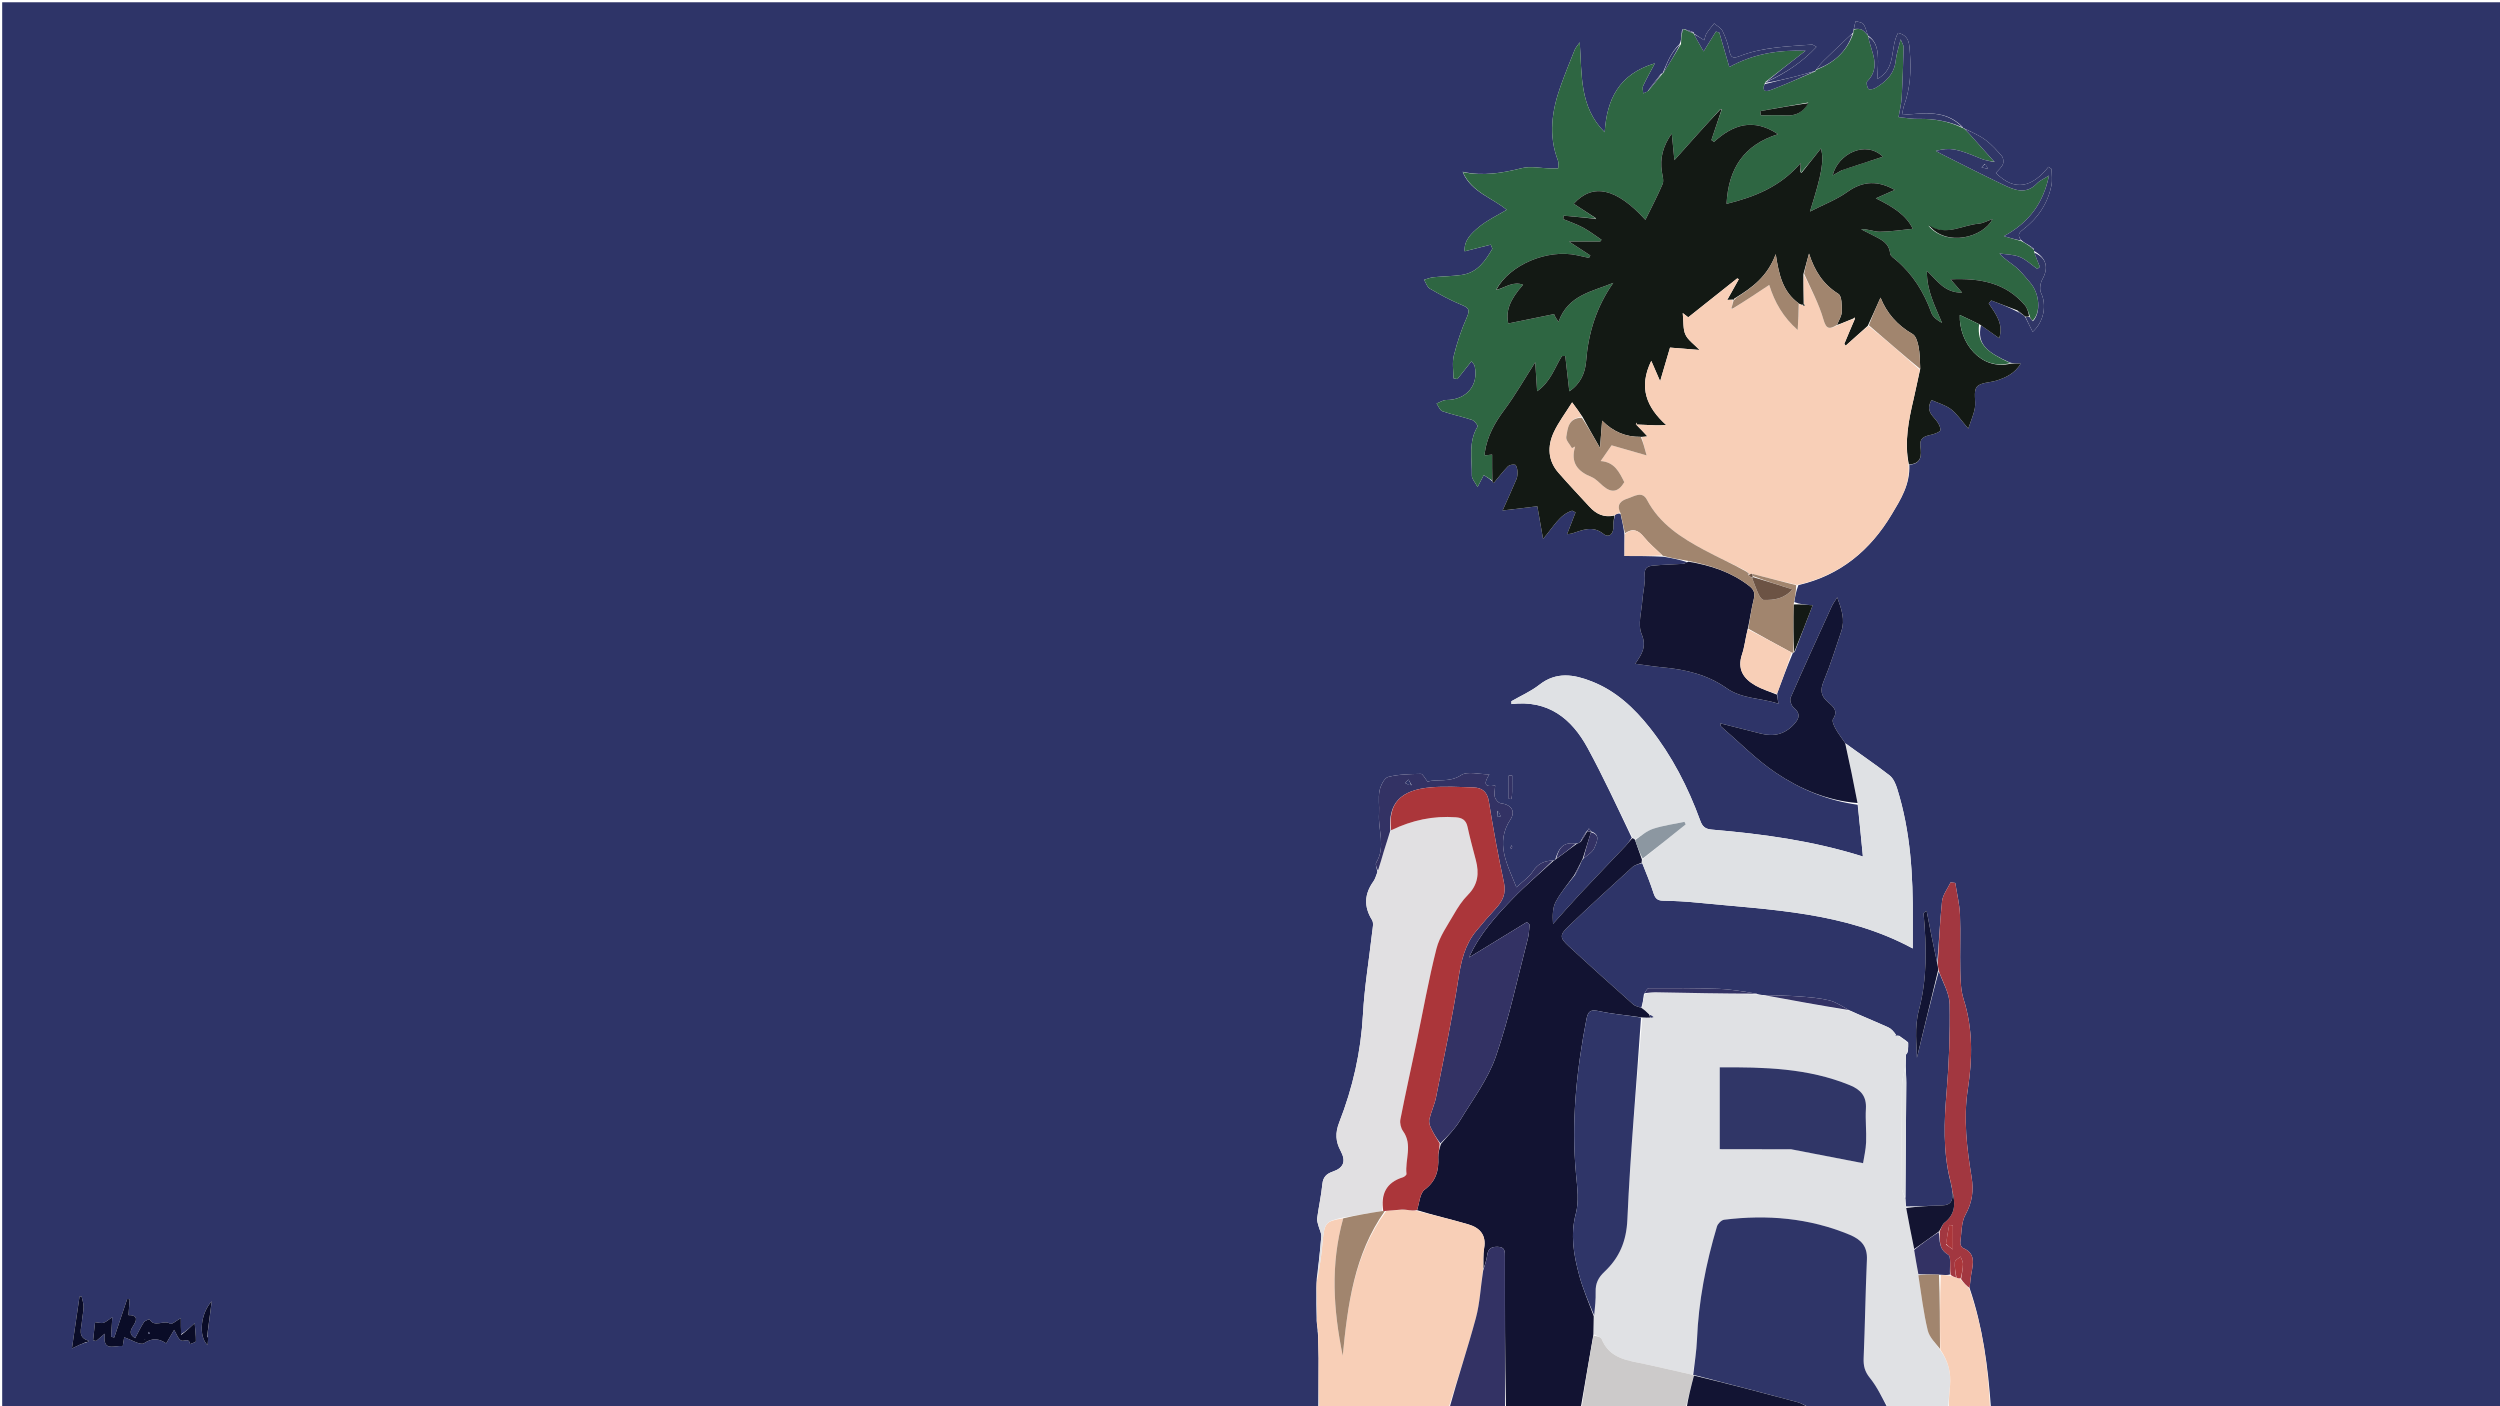 <svg version="1.1" id="Layer_1" xmlns="http://www.w3.org/2000/svg" xmlns:xlink="http://www.w3.org/1999/xlink" x="0px" y="0px"
	 width="100%" viewBox="0 0 1191 670" enable-background="new 0 0 1191 670" xml:space="preserve">
<path fill="#2E3468" opacity="1" stroke="none" 
	d="
M628,671 
	C419.026,671 210.052,671 1.039,671 
	C1.039,447.72 1.039,224.44 1.039,1.08 
	C397.898,1.08 794.795,1.08 1191.846,1.08 
	C1191.846,224.333 1191.846,447.667 1191.846,671 
	C1110.9,671 1029.91,671 948.483,670.539 
	C947.075,650.983 944.575,632.155 938.312,613.611 
	C938.675,611.056 938.759,608.879 939.148,606.758 
	C940.039,601.911 941.285,597.072 935.1,594.512 
	C934.438,594.238 933.788,592.788 933.897,591.987 
	C934.516,587.456 934.295,582.363 936.389,578.586 
	C939.612,572.773 940.307,567.175 939.287,560.909 
	C937.017,546.977 935.295,533.117 937.484,518.86 
	C939.68,504.557 939.97,490.139 935.454,475.957 
	C934.125,471.783 933.999,467.13 933.889,462.682 
	C933.668,453.74 934.106,444.777 933.742,435.845 
	C933.535,430.752 932.283,425.701 931.501,420.631 
	C930.757,420.539 930.013,420.447 929.269,420.355 
	C927.852,423.351 925.526,426.248 925.186,429.361 
	C924.106,439.257 923.766,449.233 922.866,458.864 
	C921.011,450.358 919.43,442.167 917.85,433.976 
	C916.557,434.587 916.378,435.019 916.415,435.431 
	C917.807,450.736 918.181,466.193 914.208,481.006 
	C911.857,489.771 913.212,497.944 913.22,503.895 
	C916.217,491.624 919.774,477.06 923.619,462.726 
	C925.628,468.103 928.713,473.226 928.806,478.403 
	C929.055,492.304 928.529,506.27 927.36,520.13 
	C926.167,534.275 925.602,548.26 929.088,562.47 
	C929.343,563.769 929.57,564.752 929.892,566.104 
	C930.003,566.725 930.021,566.978 930.075,567.63 
	C930.536,571.671 929.585,574.136 925.301,574.257 
	C919.584,574.417 913.872,574.77 908.07,574.728 
	C907.882,573.344 907.784,572.273 907.742,570.815 
	C907.922,552.253 908.059,534.077 908.151,515.902 
	C908.164,513.278 907.957,510.653 907.915,507.65 
	C907.945,506.51 907.912,505.748 907.958,504.661 
	C907.99,503.898 907.943,503.459 907.97,502.819 
	C908.043,502.617 908.067,502.19 908.317,502.081 
	C908.674,501.653 908.781,501.335 908.976,500.621 
	C909.065,499.151 909.065,498.076 909.051,496.649 
	C907.691,495.447 906.343,494.598 904.802,493.447 
	C904.048,493.28 903.487,493.412 902.911,493.487 
	C902.896,493.429 902.909,493.31 903.284,492.985 
	C902.284,491.552 901.065,490.101 899.508,489.398 
	C893.399,486.638 887.183,484.114 880.866,481.221 
	C877.659,479.441 874.732,477.381 871.493,476.58 
	C866.941,475.456 862.171,475.079 857.469,474.726 
	C851.663,474.289 845.83,474.204 839.631,474.021 
	C838.501,473.959 837.749,473.843 836.829,473.388 
	C830.678,472.366 824.709,471.299 818.71,471.082 
	C807.641,470.683 796.553,470.729 785.474,470.79 
	C784.682,470.794 783.899,472.425 783.145,473.73 
	C782.862,476.137 782.546,478.114 781.898,480.099 
	C780.379,479.581 778.963,479.313 778.041,478.491 
	C767.786,469.341 757.534,460.184 747.44,450.858 
	C742.946,446.704 742.884,445.452 747.366,441.172 
	C757.328,431.658 767.499,422.36 777.682,413.081 
	C778.832,412.034 780.611,411.677 782.374,411.228 
	C784.371,416.141 786.228,420.781 787.757,425.527 
	C788.519,427.893 789.531,429.047 792.221,429.088 
	C797.711,429.173 803.214,429.47 808.678,430.02 
	C843.423,433.516 878.756,434.307 911.238,451.842 
	C911.238,447.307 911.209,442.857 911.243,438.407 
	C911.407,417.184 910.219,396.113 903.806,375.686 
	C903.091,373.407 901.961,370.781 900.182,369.4 
	C893.387,364.127 886.248,359.297 879.04,353.993 
	C877.347,351.492 875.689,349.389 874.417,347.075 
	C873.666,345.71 872.669,343.439 873.256,342.556 
	C875.992,338.442 873.047,336.422 870.633,334.28 
	C867.452,331.457 867.079,328.689 868.769,324.62 
	C872.014,316.808 874.513,308.682 877.226,300.655 
	C879.028,295.325 877.423,290.436 875.249,284.582 
	C873.997,286.6 873.205,287.616 872.685,288.756 
	C866.076,303.258 859.434,317.747 853.057,332.35 
	C852.537,333.543 853.378,336.162 854.464,337.068 
	C857.77,339.826 857.4,342.051 854.729,344.977 
	C850.313,349.815 845.08,351.079 838.917,349.5 
	C832.539,347.867 826.151,346.269 819.56,344.603 
	C819.71,345.259 819.657,345.88 819.934,346.119 
	C828.587,353.591 836.675,361.915 846.104,368.238 
	C857.694,376.011 870.666,381.416 884.989,383.382 
	C885.885,391.609 886.649,399.43 887.49,408.047 
	C863.177,400.407 839.441,397.301 815.55,395.23 
	C812.349,394.953 811.046,393.814 810.001,390.952 
	C804.2,375.061 796.548,360.129 786.023,346.803 
	C778.497,337.274 769.795,329.133 758.251,324.613 
	C749.71,321.269 741.439,319.893 733.323,326.251 
	C729.312,329.393 724.485,331.495 720.027,334.068 
	C720.038,334.516 720.049,334.963 720.059,335.411 
	C737.57,333.344 748.741,342.355 756.332,356.307 
	C763.865,370.154 770.458,384.513 777.363,399.057 
	C776.336,400.635 775.492,401.878 774.473,402.956 
	C767.27,410.571 759.984,418.107 752.821,425.76 
	C748.412,430.471 744.174,435.342 739.859,440.142 
	C739.604,436.242 739.615,432.528 741.152,429.619 
	C743.532,425.114 746.954,421.16 750.272,416.922 
	C751.362,415.221 752.114,413.57 752.896,411.595 
	C753.29,410.515 753.655,409.759 754.378,408.981 
	C756.419,407.277 758.807,405.874 759.606,403.845 
	C760.6,401.319 762.768,397.679 757.954,396.062 
	C758.007,396.033 757.906,396.103 757.873,395.829 
	C757.545,395.266 757.25,394.976 756.954,394.687 
	C756.668,395.159 756.382,395.632 756.046,396.058 
	C755.996,396.011 756.1,396.096 755.736,396.138 
	C754.579,397.776 753.785,399.374 752.806,401.192 
	C752.096,401.635 751.573,401.858 750.785,401.843 
	C745.335,401.161 742.791,403.203 740.955,409.372 
	C740.637,409.794 740.396,409.967 739.807,409.944 
	C735.554,410.089 732.565,411.556 730.245,415.141 
	C728.48,417.869 725.501,419.812 722.423,422.705 
	C717.919,411.415 712.226,401.653 719.578,390.39 
	C722.195,386.382 719.835,383.25 714.925,382.663 
	C713.857,382.536 712.456,380.917 712.149,379.74 
	C711.727,378.122 712.201,376.271 712.307,374.21 
	C706.823,375.271 706.888,372.951 709.547,368.914 
	C704.575,368.914 699.108,367.258 696.079,369.271 
	C690.416,373.033 684.508,370.921 680.129,372.394 
	C678.724,370.695 677.796,368.641 676.919,368.663 
	C671.69,368.794 666.329,368.846 661.328,370.142 
	C659.461,370.626 657.703,374.239 657.215,376.688 
	C656.511,380.216 657.199,383.997 656.959,387.648 
	C656.45,395.388 660.251,403.356 655.628,410.938 
	C655.069,411.855 655.982,413.67 656.17,415.432 
	C655.535,417.167 655.164,418.698 654.312,419.883 
	C649.971,425.915 649.651,431.88 653.651,438.307 
	C654.519,439.701 653.926,442.133 653.709,444.053 
	C652.236,457.115 650.026,470.132 649.319,483.231 
	C648.356,501.074 644.472,518.179 638.022,534.659 
	C636.013,539.79 636.294,543.828 638.679,548.279 
	C641.322,553.211 640.18,556.361 634.94,558.161 
	C631.982,559.177 630.309,560.727 629.973,564.125 
	C629.434,569.58 628.242,574.968 627.488,580.407 
	C627.331,581.542 627.818,582.789 628.111,583.959 
	C628.542,585.679 629.584,587.414 629.46,589.075 
	C628.962,595.697 628.114,602.293 627.279,609.312 
	C627.18,610.862 627.199,611.999 627.122,613.582 
	C627.106,618.97 627.188,623.913 627.225,629.292 
	C627.38,630.873 627.58,632.016 627.702,633.414 
	C627.743,634.352 627.862,635.036 627.902,636.201 
	C627.948,640.13 628.176,643.577 628.176,647.025 
	C628.176,655.016 628.066,663.008 628,671 
M791.353,35.137 
	C789.238,37.763 787.122,40.389 784.831,43.657 
	C784.169,43.936 783.506,44.216 782.844,44.495 
	C782.8,43.297 782.345,41.912 782.789,40.936 
	C784.311,37.595 786.148,34.398 788.381,30.171 
	C771.195,35.315 765.515,47.317 764.472,62.999 
	C752.354,50.887 753.706,35.662 752.587,20.152 
	C751.385,21.915 750.594,22.731 750.203,23.707 
	C747.876,29.515 745.503,35.31 743.408,41.203 
	C739.274,52.834 737.611,64.584 742.232,76.555 
	C742.651,77.642 742.301,79.025 742.309,80.271 
	C741.06,80.267 739.811,80.284 738.563,80.254 
	C734.017,80.145 729.216,79.023 724.977,80.106 
	C715.674,82.482 706.504,83.983 696.912,81.861 
	C696.912,81.861 696.731,81.84 696.731,81.84 
	C696.731,81.84 697.017,81.989 697.138,82.681 
	C701.292,91.578 710.896,94.254 717.791,99.953 
	C713.115,102.766 708.6,104.856 704.866,107.905 
	C701.191,110.905 697.356,114.355 697.746,119.724 
	C702.04,118.634 706.123,117.598 710.207,116.562 
	C710.466,117.207 710.725,117.852 710.985,118.497 
	C707.566,124.258 703.907,129.881 696.363,130.973 
	C691.94,131.614 687.427,131.618 682.971,132.069 
	C681.43,132.224 679.939,132.864 678.424,133.282 
	C679.309,134.717 679.855,136.731 681.139,137.482 
	C685.93,140.284 690.832,142.987 695.952,145.097 
	C699.161,146.419 700.602,147.14 698.854,151.061 
	C696.224,156.961 694.154,163.184 692.59,169.456 
	C691.743,172.854 692.439,176.636 692.439,180.245 
	C693.059,180.36 693.679,180.476 694.3,180.591 
	C696.458,177.863 698.616,175.135 701.017,172.1 
	C701.691,173.083 702.381,173.671 702.535,174.376 
	C704.548,183.564 698.618,190.522 689.034,190.563 
	C687.48,190.57 685.93,191.65 684.378,192.235 
	C685.288,193.503 685.946,195.492 687.151,195.913 
	C691.789,197.535 696.653,198.505 701.315,200.068 
	C702.467,200.454 704.184,202.772 703.945,203.16 
	C699.396,210.565 701.336,218.71 701.179,226.56 
	C701.148,228.155 702.744,229.783 703.918,232.022 
	C705.242,229.472 706.044,227.926 706.87,226.336 
	C708.415,227.317 709.635,228.092 711.017,229.403 
	C711.089,229.552 711.134,229.726 711.241,229.844 
	C711.345,229.96 711.62,230.11 711.636,230.091 
	C713.84,227.468 715.906,224.714 718.286,222.263 
	C719.026,221.501 720.709,221.147 721.772,221.4 
	C722.372,221.543 722.831,223.282 722.913,224.337 
	C723.013,225.628 722.931,227.07 722.443,228.245 
	C720.518,232.873 718.404,237.422 715.825,243.201 
	C721.632,242.497 727.15,241.829 732.389,241.195 
	C733.226,245.982 734.052,250.706 735.105,256.729 
	C740.152,251.014 742.874,245.199 748.992,243.267 
	C749.526,243.545 750.06,243.822 750.594,244.099 
	C749.289,247.454 747.984,250.809 746.557,254.476 
	C747.552,254.349 748.201,254.357 748.792,254.176 
	C753.841,252.635 758.523,250.078 763.945,254.392 
	C766.65,256.544 768.903,254.161 768.612,250.341 
	C768.493,248.779 768.945,247.174 769.485,245.128 
	C770.315,244.774 771.144,244.419 772.043,244.865 
	C772.741,247.926 773.439,250.988 773.902,254.848 
	C773.902,257.912 773.902,260.977 773.902,264.882 
	C780.117,264.882 786.065,264.882 792.699,265.257 
	C796.508,265.923 800.317,266.588 803.839,267.892 
	C803.108,268.147 802.388,268.579 801.643,268.627 
	C796.891,268.935 792.114,268.988 787.384,269.484 
	C785.087,269.725 783.253,270.448 783.556,273.941 
	C783.895,277.859 782.716,281.888 782.433,285.886 
	C782.048,291.328 780.153,297.512 782.059,302.056 
	C784.538,307.967 782.352,311.397 779.021,316.224 
	C783.641,316.839 787.802,317.543 791.992,317.921 
	C802.906,318.904 813.424,321.429 822.439,327.782 
	C829.924,333.056 838.64,332.408 847.26,335.252 
	C846.907,333.167 846.718,332.047 846.624,330.283 
	C849.035,323.841 851.446,317.399 854.148,311.01 
	C854.148,311.01 854.425,310.908 854.997,310.622 
	C857.769,303.419 860.54,296.217 863.559,288.369 
	C859.703,288.042 857.281,287.837 854.799,286.833 
	C855.218,284.204 855.638,281.576 856.784,278.731 
	C876.643,274.176 890.945,262.199 901.201,245.061 
	C905.448,237.964 910.01,230.84 909.618,221.395 
	C915.43,221.012 915.437,216.876 914.894,212.773 
	C914.338,208.573 916.858,207.822 920.028,207.12 
	C921.654,206.76 924.363,205.726 924.396,204.908 
	C924.463,203.267 923.326,201.309 922.149,199.944 
	C919.94,197.383 917.523,195.105 920.205,190.596 
	C923.374,192.033 926.831,192.967 929.473,194.974 
	C932.252,197.086 934.25,200.225 937.68,204.169 
	C938.964,200.311 940.305,197.439 940.821,194.425 
	C941.403,191.034 940.006,186.544 941.751,184.327 
	C943.471,182.142 948.086,182.33 951.354,181.244 
	C955.686,179.805 959.802,177.953 962.68,173.23 
	C960.56,173.23 959.255,173.23 957.478,172.702 
	C946.818,167.887 941.691,164.171 943.724,154.943 
	C946.607,156.993 949.49,159.043 952.415,161.123 
	C954.627,154.319 950.747,149.497 947.416,144.527 
	C947.813,144.062 948.21,143.597 948.607,143.132 
	C952.754,144.709 956.9,146.286 961.182,148.541 
	C961.913,148.987 962.644,149.432 963.809,150.069 
	C964.202,150.334 964.594,150.599 965.1,151.594 
	C966.155,153.699 967.209,155.804 968.364,158.108 
	C973.922,153.023 975.061,145.121 972.354,139.543 
	C971.526,137.836 972.004,134.827 972.998,133.03 
	C976.087,127.44 974.932,122.906 969.013,119.532 
	C969.013,119.532 968.977,119.057 968.848,118.438 
	C968.22,117.964 967.593,117.49 966.391,116.712 
	C965.258,116.103 964.124,115.494 962.835,114.297 
	C961.284,112.426 961.38,111.193 963.57,109.53 
	C970.667,104.141 975.554,97.106 977.314,88.256 
	C977.807,85.779 977.389,83.122 977.389,80.548 
	C976.902,80.186 976.415,79.824 975.928,79.462 
	C968.187,89.163 959.914,91.462 950.831,82.399 
	C951.969,81.06 953.467,79.852 954.161,78.288 
	C954.628,77.235 954.435,75.272 953.71,74.423 
	C951.328,71.635 948.814,68.838 945.886,66.672 
	C942.839,64.419 939.252,62.896 935.448,61.041 
	C935.448,61.041 934.998,60.986 934.821,60.326 
	C926.769,52.102 916.479,53.969 906.087,54.783 
	C906.534,52.741 906.671,51.437 907.105,50.242 
	C910.058,42.118 910.543,33.68 909.884,25.209 
	C909.598,21.528 909.892,16.951 904.257,15.681 
	C900.245,22.567 903.677,32.721 894.317,37.638 
	C894.465,34.611 894.727,31.906 894.701,29.204 
	C894.657,24.579 894.311,20.002 889.985,16.993 
	C889.985,16.993 889.981,17.043 889.705,16.375 
	C889.072,14.712 888.741,12.813 887.698,11.467 
	C887.013,10.583 885.298,10.497 884.044,10.053 
	C883.68,11.359 883.316,12.664 882.954,14.65 
	C882.925,15.102 882.896,15.555 882.219,16.145 
	C881.388,16.913 880.548,17.67 879.728,18.449 
	C876.166,21.838 872.583,25.207 869.063,28.64 
	C867.644,30.023 866.366,31.552 864.946,33.509 
	C864.946,33.509 864.849,33.999 864.045,33.998 
	C861.418,34.745 858.806,35.551 856.16,36.227 
	C851.107,37.516 846.035,38.731 841.009,39.486 
	C841.009,39.486 841.081,38.999 841.802,38.966 
	C850.543,34.893 858.461,29.723 865.37,22.34 
	C864.07,21.65 863.636,21.208 863.238,21.239 
	C851.526,22.14 839.69,22.41 828.567,26.806 
	C825.542,28.001 824.49,27.359 823.868,24.195 
	C823.235,20.973 822.097,17.772 820.65,14.822 
	C819.907,13.306 818.01,12.356 816.634,11.15 
	C815.424,12.705 814.121,14.198 813.044,15.84 
	C812.486,16.69 812.328,17.803 811.863,19.17 
	C809.922,17.924 808.444,16.975 807.002,16.004 
	C807.002,16.004 806.973,16.036 806.872,15.376 
	C805.605,14.876 804.337,14.376 802.475,13.928 
	C802.277,13.945 802.079,13.961 801.39,14.104 
	C801.24,14.724 801.091,15.344 800.979,16.803 
	C800.929,18.201 800.878,19.598 800.099,21.045 
	C796.006,24.895 794.193,30.06 792.005,35.016 
	C792.005,35.016 792.042,35.041 791.353,35.137 
M98.977,636.995 
	C98.977,636.995 98.769,636.795 98.794,635.949 
	C99.487,630.604 100.18,625.258 100.873,619.913 
	C95.614,625.616 94.349,636.536 98.92,640.832 
	C99.006,639.622 99.092,638.412 98.977,636.995 
M86.15,635.672 
	C86.15,633.294 86.15,630.916 86.15,627.953 
	C84.16,629.08 81.782,631.114 81.15,630.669 
	C78.074,628.504 73.684,632.789 71.231,628.495 
	C71.201,628.443 69.046,629.135 68.546,629.908 
	C66.997,632.3 65.768,634.9 64.377,637.492 
	C61.033,635.48 62.279,633.438 63.755,631.164 
	C65.726,628.129 64.841,626.415 61.203,626.536 
	C61.402,623.928 61.593,621.429 61.784,618.93 
	C61.386,618.903 60.987,618.876 60.589,618.849 
	C58.53,624.97 56.471,631.091 54.412,637.212 
	C53.916,637.074 53.421,636.935 52.926,636.797 
	C53.093,634.081 53.26,631.365 53.495,627.521 
	C51.579,628.787 50.537,629.806 49.298,630.191 
	C48.287,630.505 47.04,630.063 45.284,629.899 
	C44.954,632.939 44.653,635.725 44.351,638.511 
	C44.836,638.625 45.321,638.738 45.806,638.852 
	C46.977,637.854 48.149,636.856 49.91,635.356 
	C48.721,644.432 54.634,640.74 58.471,641.281 
	C58.786,639.387 59.063,637.726 59.169,637.092 
	C62.621,638.234 66.925,641.048 68.594,639.93 
	C72.553,637.279 75.607,637.583 79.171,639.98 
	C80.673,637.423 81.973,635.211 82.949,633.548 
	C84.1,635.411 84.811,637.878 86.365,638.652 
	C87.563,639.248 90.033,637.078 90.541,640.32 
	C91.517,639.877 93.328,639.441 93.332,638.989 
	C93.358,636.115 92.985,633.237 92.744,630.361 
	C90.661,632.331 88.566,634.313 86.15,635.672 
M41.297,639.449 
	C41.585,639.342 41.887,639.26 42.151,639.112 
	C42.219,639.073 42.207,638.704 42.171,638.693 
	C36.731,637.109 38.79,632.934 39.031,629.453 
	C39.191,627.147 39.806,624.859 39.82,622.56 
	C39.831,620.877 39.195,619.19 38.847,617.505 
	C38.522,617.599 38.196,617.694 37.871,617.789 
	C36.707,625.732 35.543,633.675 34.264,642.401 
	C37.053,641.059 38.885,640.177 41.297,639.449 
M720.408,377.175 
	C720.408,374.607 720.408,372.039 720.408,369.471 
	C719.861,369.483 719.313,369.495 718.766,369.508 
	C718.766,373.183 718.766,376.859 718.766,380.534 
	C719.184,380.578 719.602,380.622 720.02,380.666 
	C720.188,379.75 720.355,378.833 720.408,377.175 
M720.253,402.7 
	C719.967,403.118 719.68,403.536 719.394,403.954 
	C719.67,404.072 719.947,404.189 720.223,404.306 
	C720.349,403.884 720.475,403.463 720.253,402.7 
z"/>
<path fill="#E0E1E4" opacity="1" stroke="none" 
	d="
M782.23,480.091 
	C782.546,478.114 782.862,476.137 783.587,473.585 
	C785.644,472.906 787.295,472.688 788.94,472.72 
	C804.96,473.031 820.979,473.385 836.998,473.727 
	C837.749,473.843 838.501,473.959 840.014,474.139 
	C854.186,476.637 867.597,479.07 881.007,481.503 
	C887.183,484.114 893.399,486.638 899.508,489.398 
	C901.065,490.101 902.284,491.552 903.093,492.967 
	C902.661,493.365 902.793,493.455 902.926,493.545 
	C903.487,493.412 904.048,493.28 904.873,493.795 
	C906.446,495.295 907.755,496.148 909.064,497.001 
	C909.065,498.076 909.065,499.151 908.8,500.787 
	C908.321,501.597 908.166,501.878 908.067,502.19 
	C908.067,502.19 908.043,502.617 907.806,502.986 
	C907.673,503.898 907.776,504.441 907.879,504.985 
	C907.912,505.748 907.945,506.51 907.705,507.968 
	C906.955,511.597 906.091,514.527 906.066,517.465 
	C905.931,533.576 905.948,549.689 906.075,565.801 
	C906.089,567.605 907.124,569.402 907.685,571.202 
	C907.784,572.273 907.882,573.344 908.011,575.155 
	C909.335,582.285 910.629,588.674 911.892,595.483 
	C912.545,599.624 913.229,603.346 913.893,607.508 
	C915.305,616.587 916.328,625.323 918.37,633.815 
	C919.179,637.182 922.248,640.006 924.46,643.362 
	C928.221,648.563 929.532,654.087 929,660.095 
	C928.678,663.731 928.334,667.365 928,671 
	C918.646,671 909.292,671 899.653,670.656 
	C896.554,665.634 894.179,660.598 890.776,656.396 
	C888.337,653.384 887.688,650.634 887.842,646.961 
	C888.498,631.344 888.708,615.707 889.397,600.091 
	C889.678,593.723 886.659,590.516 881.122,588.219 
	C861.839,580.218 841.848,578.548 821.367,581.081 
	C820.083,581.24 818.352,582.975 817.953,584.313 
	C812.701,601.906 809.187,619.813 808.441,638.229 
	C808.213,643.846 807.261,649.433 806.292,654.936 
	C798.703,653.206 791.47,651.535 784.218,649.953 
	C775.887,648.136 766.929,647.563 762.989,637.865 
	C762.587,636.875 760.53,636.557 759.204,635.533 
	C759.199,632.439 759.232,629.738 759.471,626.68 
	C759.863,622.671 760.272,619.014 760.171,615.371 
	C760.063,611.44 761.418,608.64 764.343,605.89 
	C771.45,599.21 774.829,591.404 775.284,580.936 
	C776.677,548.92 779.648,516.972 782.409,484.936 
	C783.902,484.844 784.991,484.813 786.369,484.879 
	C787.034,484.825 787.41,484.674 787.786,484.523 
	C787.219,484.096 786.653,483.669 785.769,483.064 
	C784.378,481.954 783.304,481.022 782.23,480.091 
M853.789,547.572 
	C864.791,549.713 875.794,551.854 887.565,554.145 
	C888.004,551.276 888.873,547.741 889.014,544.176 
	C889.224,538.861 888.603,533.507 888.919,528.204 
	C889.273,522.271 886.505,519.136 881.303,517 
	C861.257,508.769 840.25,508.371 819.286,508.471 
	C819.286,521.523 819.286,534.048 819.286,547.462 
	C830.64,547.462 841.76,547.462 853.789,547.572 
z"/>
<path fill="#121332" opacity="1" stroke="none" 
	d="
M786.08,484.782 
	C784.991,484.813 783.902,484.844 782.183,484.711 
	C774.993,483.655 768.354,483.131 761.905,481.733 
	C758.083,480.905 756.602,481.333 755.805,485.435 
	C751.022,510.034 748.445,534.728 750.856,559.816 
	C751.438,565.876 752.272,572.376 750.747,578.074 
	C748.007,588.308 749.736,597.909 752.326,607.527 
	C754.116,614.171 756.916,620.544 759.264,627.038 
	C759.232,629.738 759.199,632.439 759.083,635.878 
	C756.999,648.077 755,659.539 753,671 
	C741.312,671 729.625,671 717.451,670.532 
	C716.955,646.301 716.944,622.54 716.938,598.778 
	C716.937,596.389 717.133,594.083 713.561,593.981 
	C710.544,593.895 708.93,594.814 708.505,597.963 
	C708.183,600.354 707.353,602.678 706.7,604.563 
	C706.752,600.956 706.483,597.751 707.029,594.692 
	C708.166,588.316 704.948,584.891 699.496,583.292 
	C691.433,580.927 683.235,579.021 675.089,576.526 
	C676.229,572.922 676.433,568.461 678.708,566.745 
	C684.166,562.629 685.495,557.631 685.188,551.412 
	C685.084,549.304 685.792,547.156 686.462,544.965 
	C689.772,541.168 693.185,537.698 695.642,533.648 
	C701.664,523.723 708.906,514.106 712.63,503.319 
	C718.96,484.983 722.992,465.85 727.904,447.029 
	C728.456,444.915 728.461,442.658 728.719,440.467 
	C728.276,440.074 727.833,439.681 727.39,439.288 
	C718.391,444.793 709.392,450.298 699.824,456.151 
	C704.923,444.851 712.764,436.3 720.778,428.001 
	C726.873,421.69 733.642,416.029 740.112,410.079 
	C740.396,409.967 740.637,409.794 741.286,409.267 
	C744.843,406.677 747.946,404.379 751.05,402.082 
	C751.573,401.858 752.096,401.635 753.11,401.038 
	C754.434,399.142 755.267,397.619 756.1,396.096 
	C756.1,396.096 755.996,396.011 756.347,396.086 
	C757.1,396.142 757.503,396.123 757.906,396.103 
	C757.906,396.103 758.007,396.033 757.938,396.45 
	C756.586,400.913 755.303,404.958 754.02,409.003 
	C753.655,409.759 753.29,410.515 752.636,411.795 
	C751.543,413.87 750.739,415.421 749.934,416.972 
	C746.954,421.16 743.532,425.114 741.152,429.619 
	C739.615,432.528 739.604,436.242 739.859,440.142 
	C744.174,435.342 748.412,430.471 752.821,425.76 
	C759.984,418.107 767.27,410.571 774.473,402.956 
	C775.492,401.878 776.336,400.635 777.577,399.313 
	C778.262,399.386 778.631,399.615 778.976,400.232 
	C780.046,403.452 781.141,406.285 782.197,409.43 
	C782.138,410.161 782.118,410.58 782.098,411 
	C780.611,411.677 778.832,412.034 777.682,413.081 
	C767.499,422.36 757.328,431.658 747.366,441.172 
	C742.884,445.452 742.946,446.704 747.44,450.858 
	C757.534,460.184 767.786,469.341 778.041,478.491 
	C778.963,479.313 780.379,479.581 781.898,480.099 
	C783.304,481.022 784.378,481.954 785.723,483.318 
	C786.023,484.094 786.051,484.438 786.08,484.782 
z"/>
<path fill="#2F3568" opacity="1" stroke="none" 
	d="
M806.641,655.035 
	C807.261,649.433 808.213,643.846 808.441,638.229 
	C809.187,619.813 812.701,601.906 817.953,584.313 
	C818.352,582.975 820.083,581.24 821.367,581.081 
	C841.848,578.548 861.839,580.218 881.122,588.219 
	C886.659,590.516 889.678,593.723 889.397,600.091 
	C888.708,615.707 888.498,631.344 887.842,646.961 
	C887.688,650.634 888.337,653.384 890.776,656.396 
	C894.179,660.598 896.554,665.634 899.184,670.656 
	C886.979,671 874.958,671 862.298,670.69 
	C859.869,669.56 858.151,668.468 856.275,667.964 
	C839.915,663.569 823.527,659.28 807.028,655.031 
	C806.91,655.103 806.641,655.035 806.641,655.035 
z"/>
<path fill="#F8CFB7" opacity="1" stroke="none" 
	d="
M675.095,576.919 
	C683.235,579.021 691.433,580.927 699.496,583.292 
	C704.948,584.891 708.166,588.316 707.029,594.692 
	C706.483,597.751 706.752,600.956 706.508,604.911 
	C705.336,613.108 705.047,620.689 703.124,627.83 
	C699.216,642.345 694.426,656.624 690,671 
	C669.646,671 649.292,671 628.469,671 
	C628.066,663.008 628.176,655.016 628.176,647.025 
	C628.176,643.577 627.948,640.13 628.013,636.007 
	C628.062,634.607 627.921,633.883 627.78,633.16 
	C627.58,632.016 627.38,630.873 627.411,628.944 
	C627.501,623.151 627.36,618.144 627.218,613.137 
	C627.199,611.999 627.18,610.862 627.601,609.147 
	C628.687,603.426 629.495,598.296 629.945,593.135 
	C630.88,582.408 631.201,581.877 639.915,580.408 
	C633.741,602.438 635.217,624.115 639.682,645.89 
	C642.035,621.58 645.146,597.558 660.365,576.921 
	C662.988,576.658 665.197,576.469 667.595,576.402 
	C668.372,576.464 668.959,576.403 670,576.446 
	C672.001,576.673 673.548,576.796 675.095,576.919 
M640.494,648.441 
	C640.494,648.441 640.472,648.481 640.494,648.441 
z"/>
<path fill="#333264" opacity="1" stroke="none" 
	d="
M690.469,671 
	C694.426,656.624 699.216,642.345 703.124,627.83 
	C705.047,620.689 705.336,613.108 706.557,605.379 
	C707.353,602.678 708.183,600.354 708.505,597.963 
	C708.93,594.814 710.544,593.895 713.561,593.981 
	C717.133,594.083 716.937,596.389 716.938,598.778 
	C716.944,622.54 716.955,646.301 716.982,670.532 
	C708.312,671 699.625,671 690.469,671 
z"/>
<path fill="#F8CFB7" opacity="1" stroke="none" 
	d="
M928.468,671 
	C928.334,667.365 928.678,663.731 929,660.095 
	C929.532,654.087 928.221,648.563 924.389,642.919 
	C924.162,630.566 924.176,618.939 924.591,607.329 
	C926.31,607.448 927.63,607.55 929.221,607.797 
	C930.283,608.155 931.073,608.368 932.066,608.721 
	C932.749,608.967 933.228,609.075 933.925,609.429 
	C935.486,611.122 936.829,612.569 938.171,614.016 
	C944.575,632.155 947.075,650.983 948.023,670.539 
	C941.646,671 935.291,671 928.468,671 
z"/>
<path fill="#CCCACA" opacity="1" stroke="none" 
	d="
M753.469,671 
	C755,659.539 756.999,648.077 759.12,636.271 
	C760.53,636.557 762.587,636.875 762.989,637.865 
	C766.929,647.563 775.887,648.136 784.218,649.953 
	C791.47,651.535 798.703,653.206 806.292,654.936 
	C806.641,655.035 806.91,655.103 806.871,655.397 
	C805.555,660.794 804.278,665.897 803,671 
	C786.646,671 770.292,671 753.469,671 
z"/>
<path fill="#121433" opacity="1" stroke="none" 
	d="
M803.469,671 
	C804.278,665.897 805.555,660.794 806.99,655.325 
	C823.527,659.28 839.915,663.569 856.275,667.964 
	C858.151,668.468 859.869,669.56 861.83,670.69 
	C842.646,671 823.292,671 803.469,671 
z"/>
<path fill="#2E6642" opacity="1" stroke="none" 
	d="
M841.081,38.999 
	C841.081,38.999 841.009,39.486 840.678,39.838 
	C838.849,44.771 842.896,43.149 843.95,42.746 
	C851.001,40.053 857.9,36.961 864.849,33.999 
	C864.849,33.999 864.946,33.509 865.362,33.249 
	C873.957,29.828 879.869,24.384 882.867,16.007 
	C882.896,15.555 882.925,15.102 883.199,14.116 
	C884.664,13.754 886.052,13.623 887.061,14.18 
	C888.21,14.815 889.022,16.062 889.981,17.043 
	C889.981,17.043 889.985,16.993 890.001,17.4 
	C891.425,24.82 896.339,31.883 889.529,38.801 
	C888.991,39.347 889.476,41.37 890.074,42.344 
	C890.325,42.752 892.309,42.55 893.173,42.051 
	C898.347,39.068 902.467,35.306 903.119,28.781 
	C903.412,25.851 904.437,22.995 905.465,18.707 
	C906.356,20.968 906.921,21.719 906.899,22.452 
	C906.657,30.494 906.431,38.539 905.96,46.569 
	C905.778,49.658 904.981,52.711 904.465,55.78 
	C907.617,56.087 910.775,56.702 913.919,56.64 
	C921.308,56.494 928.346,57.72 934.998,60.986 
	C934.998,60.986 935.448,61.041 935.788,61.361 
	C936.813,62.363 937.53,63.015 938.175,63.733 
	C942.133,68.141 946.075,72.565 950.011,76.992 
	C950.001,77.001 949.984,77.023 949.578,77.033 
	C947.44,76.605 945.623,76.374 943.991,75.695 
	C931.946,70.682 929.212,70.155 922.232,71.886 
	C923.094,72.38 923.777,72.817 924.498,73.177 
	C934.365,78.107 944.173,83.159 954.132,87.894 
	C959.498,90.446 965.071,92.97 970.411,87.392 
	C971.785,85.958 973.801,85.138 976.16,83.628 
	C973.44,96.738 966.726,105.977 954.664,112.512 
	C958.292,113.546 960.641,114.215 962.991,114.885 
	C964.124,115.494 965.258,116.103 966.759,117.163 
	C967.743,118.094 968.36,118.576 968.977,119.057 
	C968.977,119.057 969.013,119.532 969.099,120.115 
	C970.056,122.852 970.928,125.007 971.8,127.161 
	C971.392,127.484 970.984,127.806 970.576,128.128 
	C967.809,126.173 965.266,123.678 962.213,122.418 
	C959.263,121.201 955.788,121.258 952.543,120.755 
	C955.098,123.677 958.049,125.24 960.52,127.36 
	C962.976,129.468 964.98,132.111 967.131,134.564 
	C971.755,139.84 972.396,148.903 968.325,152.752 
	C967.779,151.967 967.381,151.472 966.992,150.987 
	C967,150.996 967.013,151.017 967.036,150.647 
	C966.278,148.652 965.8,146.771 964.671,145.442 
	C955.543,134.69 943.425,132.443 929.268,133.07 
	C931.321,135.44 932.726,137.062 934.744,139.393 
	C926.471,139.555 923.002,133.804 917.968,129.038 
	C917.852,138.666 921.984,145.991 925.19,153.843 
	C922.895,152.594 920.835,151.06 920.108,149.045 
	C916.589,139.289 911.371,130.773 903.414,124.014 
	C902.292,123.061 900.572,121.97 900.461,120.815 
	C899.945,115.465 895.779,113.942 891.971,111.95 
	C890.195,111.021 888.397,110.131 886.609,109.223 
	C889.877,108.975 892.655,110.42 895.426,110.405 
	C900.691,110.378 905.953,109.517 911.232,109 
	C908.214,102.446 901.556,98.372 893.647,94.48 
	C897.311,92.852 899.999,91.657 902.65,90.479 
	C894.96,86.097 887.701,85.947 880.057,91.449 
	C874.944,95.128 868.829,97.415 862.252,100.794 
	C868.126,82.251 868.992,76.504 867.514,70.71 
	C864.757,74.185 861.529,78.252 858.163,82.179 
	C858.023,82.039 857.74,81.763 857.767,81.444 
	C857.794,80.344 857.794,79.563 857.794,77.733 
	C848.122,88.947 836.065,93.763 822.524,97.127 
	C823.422,80.263 830.75,69.048 847.055,63.931 
	C835.27,56.11 825.614,59.322 816.552,67.612 
	C816.138,67.313 815.723,67.015 815.309,66.716 
	C816.934,61.864 818.56,57.012 820.292,52.067 
	C820.233,51.944 820.068,51.914 819.576,51.973 
	C812.192,59.992 805.135,67.921 797.683,76.295 
	C797.306,72.485 796.903,68.404 796.429,63.606 
	C792.253,69.547 790.69,75.369 791.727,81.914 
	C792.03,83.826 792.738,86.078 792.064,87.667 
	C789.586,93.51 786.605,99.141 783.864,104.748 
	C770.103,89.588 758.789,87.055 749.729,97.074 
	C753.186,99.324 756.672,101.593 760.094,103.923 
	C760.029,103.985 759.905,104.114 759.49,104.084 
	C754.349,103.621 749.623,103.187 744.898,102.753 
	C744.847,103.297 744.797,103.841 744.747,104.386 
	C747.923,105.725 751.224,106.836 754.242,108.468 
	C757.3,110.122 760.079,112.292 762.98,114.236 
	C762.769,114.507 762.557,114.779 762.346,115.051 
	C757.819,115.051 753.292,115.051 747.436,115.051 
	C751.721,117.843 754.686,119.775 757.651,121.707 
	C757.427,122.091 757.202,122.474 756.978,122.858 
	C755.072,122.438 753.167,122.014 751.259,121.6 
	C737.118,118.528 719.211,126.14 712.768,137.977 
	C712.783,138.055 712.92,138.063 713.423,138.008 
	C717.53,136.721 721.006,133.936 725.596,135.652 
	C719.106,142.996 717.307,148.178 718.545,154.098 
	C725.723,152.632 732.883,151.17 740.356,149.644 
	C740.522,150.015 740.742,150.595 741.033,151.136 
	C741.297,151.626 741.638,152.074 742.469,153.336 
	C747.032,140.456 758.597,138.936 768.561,134.756 
	C760.596,146.104 756.681,158.51 755.625,172.098 
	C755.193,177.654 752.923,182.918 747.62,186.421 
	C746.95,180.559 746.323,175.079 745.696,169.6 
	C745.166,169.608 744.635,169.617 744.104,169.626 
	C740.612,175.139 738.76,181.91 732.284,186.384 
	C731.95,181.239 731.686,177.192 731.386,172.568 
	C726.184,180.685 721.848,188.338 716.628,195.33 
	C712.037,201.481 708.527,207.864 707.371,215.465 
	C707.3,215.932 707.362,216.419 707.362,216.956 
	C708.5,216.824 709.535,216.704 710.855,216.551 
	C710.855,220.898 710.855,224.883 710.855,228.867 
	C709.635,228.092 708.415,227.317 706.87,226.336 
	C706.044,227.926 705.242,229.472 703.918,232.022 
	C702.744,229.783 701.148,228.155 701.179,226.56 
	C701.336,218.71 699.396,210.565 703.945,203.16 
	C704.184,202.772 702.467,200.454 701.315,200.068 
	C696.653,198.505 691.789,197.535 687.151,195.913 
	C685.946,195.492 685.288,193.503 684.378,192.235 
	C685.93,191.65 687.48,190.57 689.034,190.563 
	C698.618,190.522 704.548,183.564 702.535,174.376 
	C702.381,173.671 701.691,173.083 701.017,172.1 
	C698.616,175.135 696.458,177.863 694.3,180.591 
	C693.679,180.476 693.059,180.36 692.439,180.245 
	C692.439,176.636 691.743,172.854 692.59,169.456 
	C694.154,163.184 696.224,156.961 698.854,151.061 
	C700.602,147.14 699.161,146.419 695.952,145.097 
	C690.832,142.987 685.93,140.284 681.139,137.482 
	C679.855,136.731 679.309,134.717 678.424,133.282 
	C679.939,132.864 681.43,132.224 682.971,132.069 
	C687.427,131.618 691.94,131.614 696.363,130.973 
	C703.907,129.881 707.566,124.258 710.985,118.497 
	C710.725,117.852 710.466,117.207 710.207,116.562 
	C706.123,117.598 702.04,118.634 697.746,119.724 
	C697.356,114.355 701.191,110.905 704.866,107.905 
	C708.6,104.856 713.115,102.766 717.791,99.953 
	C710.896,94.254 701.292,91.578 697.07,82.34 
	C697.001,82 696.99,82.015 696.99,82.015 
	C706.504,83.983 715.674,82.482 724.977,80.106 
	C729.216,79.023 734.017,80.145 738.563,80.254 
	C739.811,80.284 741.06,80.267 742.309,80.271 
	C742.301,79.025 742.651,77.642 742.232,76.555 
	C737.611,64.584 739.274,52.834 743.408,41.203 
	C745.503,35.31 747.876,29.515 750.203,23.707 
	C750.594,22.731 751.385,21.915 752.587,20.152 
	C753.706,35.662 752.354,50.887 764.472,62.999 
	C765.515,47.317 771.195,35.315 788.381,30.171 
	C786.148,34.398 784.311,37.595 782.789,40.936 
	C782.345,41.912 782.8,43.297 782.844,44.495 
	C783.506,44.216 784.169,43.936 785.253,43.26 
	C787.798,40.255 789.92,37.648 792.042,35.041 
	C792.042,35.041 792.005,35.016 792.328,34.88 
	C795.376,30.16 798.102,25.578 800.828,20.995 
	C800.878,19.598 800.929,18.201 801.173,16.192 
	C801.538,15.046 801.709,14.511 801.88,13.977 
	C802.079,13.961 802.277,13.945 802.928,14.206 
	C804.579,15.001 805.776,15.519 806.973,16.036 
	C806.973,16.036 807.002,16.004 807.049,16.36 
	C808.457,19.065 809.818,21.413 811.596,24.481 
	C813.938,20.707 815.696,17.875 817.454,15.043 
	C817.991,15.182 818.529,15.322 819.066,15.462 
	C820.607,20.766 822.149,26.07 823.848,31.918 
	C835.177,25.746 846.972,23.69 860.176,24.18 
	C853.146,29.636 847.113,34.317 841.081,38.999 
M877.674,80.987 
	C884.152,78.865 890.63,76.743 897.006,74.655 
	C888.861,66.728 875.687,73.146 873.06,83.553 
	C874.458,82.761 875.744,82.032 877.674,80.987 
M918.682,107.514 
	C927.414,117.866 944.922,113.013 949.234,104.358 
	C946.881,105.171 944.766,106.395 942.565,106.575 
	C934.809,107.209 927.132,112.671 918.682,107.514 
M861.469,48.842 
	C853.849,50.199 846.229,51.557 838.609,52.914 
	C838.696,53.594 838.783,54.275 838.87,54.955 
	C842.781,54.955 846.706,54.751 850.6,55.006 
	C855.429,55.323 858.99,53.552 861.469,48.842 
M951.479,103.478 
	C951.479,103.478 951.494,103.505 951.479,103.478 
z"/>
<path fill="#131914" opacity="1" stroke="none" 
	d="
M710.936,229.135 
	C710.855,224.883 710.855,220.898 710.855,216.551 
	C709.535,216.704 708.5,216.824 707.362,216.956 
	C707.362,216.419 707.3,215.932 707.371,215.465 
	C708.527,207.864 712.037,201.481 716.628,195.33 
	C721.848,188.338 726.184,180.685 731.386,172.568 
	C731.686,177.192 731.95,181.239 732.284,186.384 
	C738.76,181.91 740.612,175.139 744.104,169.626 
	C744.635,169.617 745.166,169.608 745.696,169.6 
	C746.323,175.079 746.95,180.559 747.62,186.421 
	C752.923,182.918 755.193,177.654 755.625,172.098 
	C756.681,158.51 760.596,146.104 768.561,134.756 
	C758.597,138.936 747.032,140.456 742.469,153.336 
	C741.638,152.074 741.297,151.626 741.033,151.136 
	C740.742,150.595 740.522,150.015 740.356,149.644 
	C732.883,151.17 725.723,152.632 718.545,154.098 
	C717.307,148.178 719.106,142.996 725.596,135.652 
	C721.006,133.936 717.53,136.721 713.382,137.966 
	C712.977,137.987 712.89,137.908 712.89,137.908 
	C719.211,126.14 737.118,118.528 751.259,121.6 
	C753.167,122.014 755.072,122.438 756.978,122.858 
	C757.202,122.474 757.427,122.091 757.651,121.707 
	C754.686,119.775 751.721,117.843 747.436,115.051 
	C753.292,115.051 757.819,115.051 762.346,115.051 
	C762.557,114.779 762.769,114.507 762.98,114.236 
	C760.079,112.292 757.3,110.122 754.242,108.468 
	C751.224,106.836 747.923,105.725 744.747,104.386 
	C744.797,103.841 744.847,103.297 744.898,102.753 
	C749.623,103.187 754.349,103.621 759.574,104.195 
	C760.177,104.358 760.28,104.38 760.383,104.401 
	C760.308,104.221 760.233,104.042 760.158,103.862 
	C756.672,101.593 753.186,99.324 749.729,97.074 
	C758.789,87.055 770.103,89.588 783.864,104.748 
	C786.605,99.141 789.586,93.51 792.064,87.667 
	C792.738,86.078 792.03,83.826 791.727,81.914 
	C790.69,75.369 792.253,69.547 796.429,63.606 
	C796.903,68.404 797.306,72.485 797.683,76.295 
	C805.135,67.921 812.192,59.992 819.645,52.044 
	C820.041,52.025 820.185,52.16 820.185,52.16 
	C818.56,57.012 816.934,61.864 815.309,66.716 
	C815.723,67.015 816.138,67.313 816.552,67.612 
	C825.614,59.322 835.27,56.11 847.055,63.931 
	C830.75,69.048 823.422,80.263 822.524,97.127 
	C836.065,93.763 848.122,88.947 857.794,77.733 
	C857.794,79.563 857.794,80.344 857.636,81.585 
	C857.753,82.137 858.028,82.228 858.302,82.318 
	C861.529,78.252 864.757,74.185 867.514,70.71 
	C868.992,76.504 868.126,82.251 862.252,100.794 
	C868.829,97.415 874.944,95.128 880.057,91.449 
	C887.701,85.947 894.96,86.097 902.65,90.479 
	C899.999,91.657 897.311,92.852 893.647,94.48 
	C901.556,98.372 908.214,102.446 911.232,109 
	C905.953,109.517 900.691,110.378 895.426,110.405 
	C892.655,110.42 889.877,108.975 886.609,109.223 
	C888.397,110.131 890.195,111.021 891.971,111.95 
	C895.779,113.942 899.945,115.465 900.461,120.815 
	C900.572,121.97 902.292,123.061 903.414,124.014 
	C911.371,130.773 916.589,139.289 920.108,149.045 
	C920.835,151.06 922.895,152.594 925.19,153.843 
	C921.984,145.991 917.852,138.666 917.968,129.038 
	C923.002,133.804 926.471,139.555 934.744,139.393 
	C932.726,137.062 931.321,135.44 929.268,133.07 
	C943.425,132.443 955.543,134.69 964.671,145.442 
	C965.8,146.771 966.278,148.652 966.696,150.652 
	C965.885,150.973 965.435,150.918 964.986,150.864 
	C964.594,150.599 964.202,150.334 963.45,149.677 
	C962.409,148.811 961.728,148.337 961.047,147.863 
	C956.9,146.286 952.754,144.709 948.607,143.132 
	C948.21,143.597 947.813,144.062 947.416,144.527 
	C950.747,149.497 954.627,154.319 952.415,161.123 
	C949.49,159.043 946.607,156.993 943.169,154.588 
	C939.717,152.885 936.82,151.536 933.646,150.059 
	C933.155,163.097 943.725,176.731 957.95,173.23 
	C959.255,173.23 960.56,173.23 962.68,173.23 
	C959.802,177.953 955.686,179.805 951.354,181.244 
	C948.086,182.33 943.471,182.142 941.751,184.327 
	C940.006,186.544 941.403,191.034 940.821,194.425 
	C940.305,197.439 938.964,200.311 937.68,204.169 
	C934.25,200.225 932.252,197.086 929.473,194.974 
	C926.831,192.967 923.374,192.033 920.205,190.596 
	C917.523,195.105 919.94,197.383 922.149,199.944 
	C923.326,201.309 924.463,203.267 924.396,204.908 
	C924.363,205.726 921.654,206.76 920.028,207.12 
	C916.858,207.822 914.338,208.573 914.894,212.773 
	C915.437,216.876 915.43,221.012 909.392,221.255 
	C907.161,210.564 909.238,200.344 911.629,190.137 
	C912.712,185.514 913.619,180.851 914.8,175.778 
	C914.684,171.901 914.638,168.399 913.968,165.021 
	C913.551,162.914 912.734,160.042 911.166,159.149 
	C903.778,154.947 898.705,148.941 895.882,141.781 
	C893.984,146.042 891.991,150.514 889.785,155.243 
	C886.142,158.56 882.713,161.623 879.284,164.685 
	C879.061,164.398 878.839,164.112 878.617,163.825 
	C880.205,160.013 881.792,156.202 883.569,152.198 
	C883.724,151.749 883.69,151.493 883.656,151.236 
	C883.393,151.445 883.13,151.653 882.514,151.906 
	C879.773,153.019 877.385,154.088 875.135,154.808 
	C876.039,152.467 877.413,150.479 877.428,148.48 
	C877.45,145.562 877.487,141.048 875.787,139.987 
	C868.464,135.416 864.45,129 861.817,120.803 
	C860.959,123.935 860.102,127.066 859.127,130.583 
	C859.148,135.509 859.286,140.048 859.259,144.747 
	C859.095,144.906 858.771,145.229 858.486,145.213 
	C857.84,145.077 857.479,144.956 856.944,144.554 
	C849.305,139.063 847.452,130.939 845.961,121.072 
	C842.048,131.75 834.724,137.04 826.674,141.957 
	C826.177,142.294 826.003,142.61 825.872,142.874 
	C825.915,142.822 825.827,142.72 825.462,142.679 
	C824.184,142.746 823.272,142.852 822.829,142.904 
	C824.658,139.635 826.515,136.319 828.371,133.003 
	C828.118,132.876 827.866,132.75 827.614,132.623 
	C819.906,138.747 812.198,144.872 804.274,151.169 
	C804.247,151.148 803.498,150.566 801.659,149.135 
	C802.111,153.414 801.73,156.789 802.952,159.419 
	C804.173,162.046 806.998,163.927 809.695,166.734 
	C804.744,166.335 800.066,165.957 795.601,165.597 
	C794.175,170.447 792.681,175.531 790.888,181.63 
	C789.223,177.799 788.121,175.264 786.666,171.914 
	C780.494,184.627 784.42,193.999 793.75,202.459 
	C790.229,202.801 787.164,202.6 784.098,202.43 
	C782.456,202.338 780.81,202.298 779.545,202.25 
	C779.91,201.948 779.896,201.631 779.882,201.313 
	C779.674,201.633 779.465,201.953 779.582,202.405 
	C781.455,204.22 783.002,205.902 784.836,207.896 
	C783.631,208.033 782.861,208.12 781.667,208.125 
	C774.306,208.204 768.445,205.612 763.25,200.399 
	C762.907,204.815 762.611,208.627 762.239,213.411 
	C759.041,207.816 756.523,203.412 753.955,198.666 
	C752.486,196.421 751.069,194.519 748.956,191.685 
	C745.633,197.026 742.379,201.268 740.197,206.003 
	C737.161,212.592 737.355,219.345 742.389,225.141 
	C747.176,230.652 752.22,235.941 757.151,241.329 
	C760.393,244.871 764.211,246.789 769.138,245.588 
	C768.945,247.174 768.493,248.779 768.612,250.341 
	C768.903,254.161 766.65,256.544 763.945,254.392 
	C758.523,250.078 753.841,252.635 748.792,254.176 
	C748.201,254.357 747.552,254.349 746.557,254.476 
	C747.984,250.809 749.289,247.454 750.594,244.099 
	C750.06,243.822 749.526,243.545 748.992,243.267 
	C742.874,245.199 740.152,251.014 735.105,256.729 
	C734.052,250.706 733.226,245.982 732.389,241.195 
	C727.15,241.829 721.632,242.497 715.825,243.201 
	C718.404,237.422 720.518,232.873 722.443,228.245 
	C722.931,227.07 723.013,225.628 722.913,224.337 
	C722.831,223.282 722.372,221.543 721.772,221.4 
	C720.709,221.147 719.026,221.501 718.286,222.263 
	C715.906,224.714 713.84,227.468 711.636,230.091 
	C711.62,230.11 711.345,229.96 711.241,229.844 
	C711.134,229.726 711.089,229.552 710.936,229.135 
z"/>
<path fill="#F8CFB7" opacity="1" stroke="none" 
	d="
M769.311,245.358 
	C764.211,246.789 760.393,244.871 757.151,241.329 
	C752.22,235.941 747.176,230.652 742.389,225.141 
	C737.355,219.345 737.161,212.592 740.197,206.003 
	C742.379,201.268 745.633,197.026 748.956,191.685 
	C751.069,194.519 752.486,196.421 753.568,198.678 
	C747.076,199.077 746.863,204.126 746.173,208.153 
	C745.902,209.738 747.91,211.715 748.88,213.513 
	C749.384,213.251 749.888,212.989 750.392,212.727 
	C748.05,220.462 751.607,224.578 758.153,227.237 
	C760.216,228.075 761.883,229.959 763.635,231.476 
	C767.742,235.031 770.962,234.465 773.825,229.713 
	C771.445,224.947 769.196,220.104 762.562,219.651 
	C764.841,216.37 766.5,213.981 767.768,212.155 
	C773.585,213.83 778.775,215.324 784.444,216.956 
	C783.406,213.097 782.748,210.652 782.091,208.208 
	C782.861,208.12 783.631,208.033 784.836,207.896 
	C783.002,205.902 781.455,204.22 779.571,202.369 
	C779.235,202.199 779.166,202.235 779.166,202.235 
	C780.81,202.298 782.456,202.338 784.098,202.43 
	C787.164,202.6 790.229,202.801 793.75,202.459 
	C784.42,193.999 780.494,184.627 786.666,171.914 
	C788.121,175.264 789.223,177.799 790.888,181.63 
	C792.681,175.531 794.175,170.447 795.601,165.597 
	C800.066,165.957 804.744,166.335 809.695,166.734 
	C806.998,163.927 804.173,162.046 802.952,159.419 
	C801.73,156.789 802.111,153.414 801.659,149.135 
	C803.498,150.566 804.247,151.148 804.274,151.169 
	C812.198,144.872 819.906,138.747 827.614,132.623 
	C827.866,132.75 828.118,132.876 828.371,133.003 
	C826.515,136.319 824.658,139.635 822.829,142.904 
	C823.272,142.852 824.184,142.746 825.513,143.035 
	C825.558,144.567 825.187,145.702 824.703,146.928 
	C824.758,147.05 824.927,147.08 825.456,147.108 
	C831.368,143.405 836.918,139.707 842.859,135.748 
	C845.444,144.095 849.553,151.182 856.419,157.212 
	C856.686,152.498 856.902,148.667 857.118,144.836 
	C857.479,144.956 857.84,145.077 858.619,145.45 
	C859.287,145.687 859.538,145.67 859.789,145.653 
	C859.667,145.298 859.545,144.943 859.423,144.587 
	C859.286,140.048 859.148,135.509 859.363,130.798 
	C862.795,137.812 866.572,144.799 868.701,152.257 
	C870.048,156.974 871.622,156.934 874.997,155.156 
	C877.385,154.088 879.773,153.019 882.642,152.038 
	C883.123,152.127 883.38,152.39 883.38,152.39 
	C881.792,156.202 880.205,160.013 878.617,163.825 
	C878.839,164.112 879.061,164.398 879.284,164.685 
	C882.713,161.623 886.142,158.56 890.135,155.236 
	C898.667,162.052 906.637,169.129 914.606,176.206 
	C913.619,180.851 912.712,185.514 911.629,190.137 
	C909.238,200.344 907.161,210.564 909.252,221.532 
	C910.01,230.84 905.448,237.964 901.201,245.061 
	C890.945,262.199 876.643,274.176 856.067,278.689 
	C848.555,276.908 841.761,275.168 834.594,273.342 
	C833.812,273.471 833.402,273.686 832.989,273.949 
	C832.986,273.997 833.082,274.005 833.194,273.616 
	C832.868,272.96 832.431,272.694 831.964,272.102 
	C825.234,268.535 818.411,265.518 811.858,261.999 
	C800.976,256.154 790.661,249.638 784.612,238.108 
	C782.286,233.675 778.449,236.535 775.414,237.491 
	C772.428,238.432 769.82,240.158 771.974,244.065 
	C771.144,244.419 770.315,244.774 769.311,245.358 
z"/>
<path fill="#DFE1E4" opacity="1" stroke="none" 
	d="
M782.374,411.228 
	C782.118,410.58 782.138,410.161 782.516,409.335 
	C789.605,403.537 796.335,398.146 803.065,392.754 
	C802.874,392.344 802.684,391.935 802.493,391.525 
	C797.524,392.573 792.432,393.244 787.629,394.804 
	C784.534,395.81 781.862,398.119 779.001,399.845 
	C778.631,399.615 778.262,399.386 777.678,398.902 
	C770.458,384.513 763.865,370.154 756.332,356.307 
	C748.741,342.355 737.57,333.344 720.059,335.411 
	C720.049,334.963 720.038,334.516 720.027,334.068 
	C724.485,331.495 729.312,329.393 733.323,326.251 
	C741.439,319.893 749.71,321.269 758.251,324.613 
	C769.795,329.133 778.497,337.274 786.023,346.803 
	C796.548,360.129 804.2,375.061 810.001,390.952 
	C811.046,393.814 812.349,394.953 815.55,395.23 
	C839.441,397.301 863.177,400.407 887.49,408.047 
	C886.649,399.43 885.885,391.609 885.063,382.972 
	C883.082,372.872 881.16,363.587 879.237,354.302 
	C886.248,359.297 893.387,364.127 900.182,369.4 
	C901.961,370.781 903.091,373.407 903.806,375.686 
	C910.219,396.113 911.407,417.184 911.243,438.407 
	C911.209,442.857 911.238,447.307 911.238,451.842 
	C878.756,434.307 843.423,433.516 808.678,430.02 
	C803.214,429.47 797.711,429.173 792.221,429.088 
	C789.531,429.047 788.519,427.893 787.757,425.527 
	C786.228,420.781 784.371,416.141 782.374,411.228 
z"/>
<path fill="#E1E0E2" opacity="1" stroke="none" 
	d="
M639.945,580.022 
	C631.201,581.877 630.88,582.408 629.945,593.135 
	C629.495,598.296 628.687,603.426 627.719,608.735 
	C628.114,602.293 628.962,595.697 629.46,589.075 
	C629.584,587.414 628.542,585.679 628.111,583.959 
	C627.818,582.789 627.331,581.542 627.488,580.407 
	C628.242,574.968 629.434,569.58 629.973,564.125 
	C630.309,560.727 631.982,559.177 634.94,558.161 
	C640.18,556.361 641.322,553.211 638.679,548.279 
	C636.294,543.828 636.013,539.79 638.022,534.659 
	C644.472,518.179 648.356,501.074 649.319,483.231 
	C650.026,470.132 652.236,457.115 653.709,444.053 
	C653.926,442.133 654.519,439.701 653.651,438.307 
	C649.651,431.88 649.971,425.915 654.312,419.883 
	C655.164,418.698 655.535,417.167 656.422,415.171 
	C657.551,411.581 658.345,408.602 659.233,405.651 
	C660.24,402.304 661.331,398.982 662.737,395.533 
	C672.717,390.715 682.84,388.561 693.571,389.359 
	C696.563,389.581 698.442,390.683 699.127,393.888 
	C700.272,399.249 701.723,404.547 703.115,409.853 
	C704.734,416.026 704.142,421.488 699.308,426.327 
	C696.638,429 694.493,432.314 692.597,435.618 
	C689.557,440.916 685.799,446.16 684.332,451.932 
	C680.567,466.749 677.917,481.848 674.779,496.825 
	C672.231,508.984 669.53,521.113 667.145,533.303 
	C666.808,535.027 667.362,537.401 668.394,538.835 
	C673.101,545.378 669.277,552.487 670.051,559.259 
	C670.106,559.734 669.073,560.638 668.393,560.847 
	C660.253,563.35 657.715,569.047 658.547,576.942 
	C652.042,577.932 645.993,578.977 639.945,580.022 
z"/>
<path fill="#333264" opacity="1" stroke="none" 
	d="
M662.385,395.649 
	C661.331,398.982 660.24,402.304 659.233,405.651 
	C658.345,408.602 657.551,411.581 656.464,414.808 
	C655.982,413.67 655.069,411.855 655.628,410.938 
	C660.251,403.356 656.45,395.388 656.959,387.648 
	C657.199,383.997 656.511,380.216 657.215,376.688 
	C657.703,374.239 659.461,370.626 661.328,370.142 
	C666.329,368.846 671.69,368.794 676.919,368.663 
	C677.796,368.641 678.724,370.695 680.129,372.394 
	C684.508,370.921 690.416,373.033 696.079,369.271 
	C699.108,367.258 704.575,368.914 709.547,368.914 
	C706.888,372.951 706.823,375.271 712.307,374.21 
	C712.201,376.271 711.727,378.122 712.149,379.74 
	C712.456,380.917 713.857,382.536 714.925,382.663 
	C719.835,383.25 722.195,386.382 719.578,390.39 
	C712.226,401.653 717.919,411.415 722.423,422.705 
	C725.501,419.812 728.48,417.869 730.245,415.141 
	C732.565,411.556 735.554,410.089 739.807,409.944 
	C733.642,416.029 726.873,421.69 720.778,428.001 
	C712.764,436.3 704.923,444.851 699.824,456.151 
	C709.392,450.298 718.391,444.793 727.39,439.288 
	C727.833,439.681 728.276,440.074 728.719,440.467 
	C728.461,442.658 728.456,444.915 727.904,447.029 
	C722.992,465.85 718.96,484.983 712.63,503.319 
	C708.906,514.106 701.664,523.723 695.642,533.648 
	C693.185,537.698 689.772,541.168 686.2,544.728 
	C684.247,542.093 682.753,539.694 681.587,537.145 
	C681.032,535.932 680.661,534.327 680.967,533.087 
	C681.836,529.566 683.441,526.209 684.144,522.665 
	C687.855,503.939 691.837,485.246 694.757,466.391 
	C696.064,457.951 697.805,450.121 703.302,443.48 
	C706.266,439.899 709.284,436.352 712.454,432.954 
	C715.8,429.367 717.628,425.754 716.479,420.435 
	C713.711,407.633 711.369,394.728 709.284,381.795 
	C708.548,377.227 706.153,375.297 702.076,375.153 
	C695.307,374.914 688.482,374.511 681.758,375.085 
	C667.044,376.342 661.185,382.85 662.385,395.649 
M672.518,374.051 
	C672.013,373.158 671.508,372.265 671.003,371.372 
	C670.459,371.909 669.914,372.446 669.37,372.983 
	C670.255,373.499 671.141,374.015 672.518,374.051 
M713.292,386.27 
	C713.377,387.243 713.463,388.217 713.548,389.19 
	C714.003,389.089 714.457,388.988 714.912,388.887 
	C714.512,387.87 714.113,386.852 713.292,386.27 
z"/>
<path fill="#131431" opacity="1" stroke="none" 
	d="
M846.529,330.928 
	C846.718,332.047 846.907,333.167 847.26,335.252 
	C838.64,332.408 829.924,333.056 822.439,327.782 
	C813.424,321.429 802.906,318.904 791.992,317.921 
	C787.802,317.543 783.641,316.839 779.021,316.224 
	C782.352,311.397 784.538,307.967 782.059,302.056 
	C780.153,297.512 782.048,291.328 782.433,285.886 
	C782.716,281.888 783.895,277.859 783.556,273.941 
	C783.253,270.448 785.087,269.725 787.384,269.484 
	C792.114,268.988 796.891,268.935 801.643,268.627 
	C802.388,268.579 803.108,268.147 804.351,267.583 
	C815.068,269.358 824.795,272.539 833.199,279.034 
	C835.462,280.783 836.263,282.458 835.512,285.389 
	C834.328,290.012 833.731,294.784 832.595,299.778 
	C831.532,303.97 831.16,308.013 829.9,311.756 
	C827.54,318.772 830.557,323.295 836.222,326.534 
	C839.442,328.375 843.079,329.487 846.529,330.928 
z"/>
<path fill="#121433" opacity="1" stroke="none" 
	d="
M879.04,353.993 
	C881.16,363.587 883.082,372.872 884.931,382.567 
	C870.666,381.416 857.694,376.011 846.104,368.238 
	C836.675,361.915 828.587,353.591 819.934,346.119 
	C819.657,345.88 819.71,345.259 819.56,344.603 
	C826.151,346.269 832.539,347.867 838.917,349.5 
	C845.08,351.079 850.313,349.815 854.729,344.977 
	C857.4,342.051 857.77,339.826 854.464,337.068 
	C853.378,336.162 852.537,333.543 853.057,332.35 
	C859.434,317.747 866.076,303.258 872.685,288.756 
	C873.205,287.616 873.997,286.6 875.249,284.582 
	C877.423,290.436 879.028,295.325 877.226,300.655 
	C874.513,308.682 872.014,316.808 868.769,324.62 
	C867.079,328.689 867.452,331.457 870.633,334.28 
	C873.047,336.422 875.992,338.442 873.256,342.556 
	C872.669,343.439 873.666,345.71 874.417,347.075 
	C875.689,349.389 877.347,351.492 879.04,353.993 
z"/>
<path fill="#A23740" opacity="1" stroke="none" 
	d="
M931.863,608.582 
	C931.073,608.368 930.283,608.155 929.238,607.3 
	C928.762,603.576 929.628,598.636 928.119,597.753 
	C923.349,594.96 924.267,590.946 924.087,586.651 
	C924.897,585.016 925.286,583.314 926.353,582.49 
	C931.747,578.327 931.556,572.974 930.038,567.23 
	C930.021,566.978 930.003,566.725 929.917,565.794 
	C929.587,564.129 929.324,563.142 929.061,562.155 
	C925.602,548.26 926.167,534.275 927.36,520.13 
	C928.529,506.27 929.055,492.304 928.806,478.403 
	C928.713,473.226 925.628,468.103 923.622,462.4 
	C923.272,460.956 923.206,460.067 923.14,459.178 
	C923.766,449.233 924.106,439.257 925.186,429.361 
	C925.526,426.248 927.852,423.351 929.269,420.355 
	C930.013,420.447 930.757,420.539 931.501,420.631 
	C932.283,425.701 933.535,430.752 933.742,435.845 
	C934.106,444.777 933.668,453.74 933.889,462.682 
	C933.999,467.13 934.125,471.783 935.454,475.957 
	C939.97,490.139 939.68,504.557 937.484,518.86 
	C935.295,533.117 937.017,546.977 939.287,560.909 
	C940.307,567.175 939.612,572.773 936.389,578.586 
	C934.295,582.363 934.516,587.456 933.897,591.987 
	C933.788,592.788 934.438,594.238 935.1,594.512 
	C941.285,597.072 940.039,601.911 939.148,606.758 
	C938.759,608.879 938.675,611.056 938.312,613.611 
	C936.829,612.569 935.486,611.122 934.258,609.321 
	C934.659,606.694 935.127,604.424 935.16,602.148 
	C935.177,600.98 934.416,599.8 934.007,598.626 
	C933.057,599.503 931.377,600.321 931.3,601.269 
	C931.105,603.675 931.627,606.14 931.863,608.582 
M927.096,592.93 
	C927.999,593.569 928.901,594.208 930.359,595.239 
	C930.359,590.634 930.359,587.211 930.359,583.788 
	C929.776,583.71 929.193,583.632 928.611,583.554 
	C928.081,586.415 927.552,589.276 927.096,592.93 
z"/>
<path fill="#A1856E" opacity="1" stroke="none" 
	d="
M832.886,299.493 
	C833.731,294.784 834.328,290.012 835.512,285.389 
	C836.263,282.458 835.462,280.783 833.199,279.034 
	C824.795,272.539 815.068,269.358 804.494,267.264 
	C800.317,266.588 796.508,265.923 792.195,264.784 
	C788.844,261.533 785.702,258.993 783.23,255.914 
	C780.52,252.54 777.833,251.459 774.137,254.05 
	C773.439,250.988 772.741,247.926 772.009,244.465 
	C769.82,240.158 772.428,238.432 775.414,237.491 
	C778.449,236.535 782.286,233.675 784.612,238.108 
	C790.661,249.638 800.976,256.154 811.858,261.999 
	C818.411,265.518 825.234,268.535 832.099,272.397 
	C832.536,273.347 832.809,273.676 833.082,274.005 
	C833.082,274.005 832.986,273.997 833.126,274.195 
	C833.732,274.691 834.198,274.99 834.793,275.62 
	C835.89,278.414 836.746,280.93 837.881,283.313 
	C838.366,284.331 839.416,285.802 840.236,285.819 
	C845.221,285.926 850.047,285.242 853.862,280.775 
	C847.354,278.692 841.271,276.745 835.115,274.458 
	C835.016,273.889 834.991,273.659 834.966,273.429 
	C841.761,275.168 848.555,276.908 855.703,278.797 
	C855.638,281.576 855.218,284.204 854.569,287.561 
	C854.367,295.828 854.396,303.368 854.425,310.908 
	C854.425,310.908 854.148,311.01 853.657,310.932 
	C846.406,307.067 839.646,303.28 832.886,299.493 
z"/>
<path fill="#F8CFB7" opacity="1" stroke="none" 
	d="
M832.595,299.778 
	C839.646,303.28 846.406,307.067 853.512,310.905 
	C851.446,317.399 849.035,323.841 846.576,330.605 
	C843.079,329.487 839.442,328.375 836.222,326.534 
	C830.557,323.295 827.54,318.772 829.9,311.756 
	C831.16,308.013 831.532,303.97 832.595,299.778 
z"/>
<path fill="#0A0C27" opacity="1" stroke="none" 
	d="
M86.31,635.984 
	C88.566,634.313 90.661,632.331 92.744,630.361 
	C92.985,633.237 93.358,636.115 93.332,638.989 
	C93.328,639.441 91.517,639.877 90.541,640.32 
	C90.033,637.078 87.563,639.248 86.365,638.652 
	C84.811,637.878 84.1,635.411 82.949,633.548 
	C81.973,635.211 80.673,637.423 79.171,639.98 
	C75.607,637.583 72.553,637.279 68.594,639.93 
	C66.925,641.048 62.621,638.234 59.169,637.092 
	C59.063,637.726 58.786,639.387 58.471,641.281 
	C54.634,640.74 48.721,644.432 49.91,635.356 
	C48.149,636.856 46.977,637.854 45.806,638.852 
	C45.321,638.738 44.836,638.625 44.351,638.511 
	C44.653,635.725 44.954,632.939 45.284,629.899 
	C47.04,630.063 48.287,630.505 49.298,630.191 
	C50.537,629.806 51.579,628.787 53.495,627.521 
	C53.26,631.365 53.093,634.081 52.926,636.797 
	C53.421,636.935 53.916,637.074 54.412,637.212 
	C56.471,631.091 58.53,624.97 60.589,618.849 
	C60.987,618.876 61.386,618.903 61.784,618.93 
	C61.593,621.429 61.402,623.928 61.203,626.536 
	C64.841,626.415 65.726,628.129 63.755,631.164 
	C62.279,633.438 61.033,635.48 64.377,637.492 
	C65.768,634.9 66.997,632.3 68.546,629.908 
	C69.046,629.135 71.201,628.443 71.231,628.495 
	C73.684,632.789 78.074,628.504 81.15,630.669 
	C81.782,631.114 84.16,629.08 86.15,627.953 
	C86.15,630.916 86.15,633.294 86.31,635.984 
M69.31,637.925 
	C69.16,637.91 69.009,637.894 68.634,638.03 
	C68.78,638.049 68.926,638.068 69.31,637.925 
M70.81,634.461 
	C70.799,634.817 70.789,635.172 70.778,635.527 
	C70.925,635.524 71.198,635.534 71.2,635.515 
	C71.238,635.162 71.243,634.806 70.81,634.461 
z"/>
<path fill="#303667" opacity="1" stroke="none" 
	d="
M950.022,76.984 
	C946.075,72.565 942.133,68.141 938.175,63.733 
	C937.53,63.015 936.813,62.363 936.015,61.367 
	C939.252,62.896 942.839,64.419 945.886,66.672 
	C948.814,68.838 951.328,71.635 953.71,74.423 
	C954.435,75.272 954.628,77.235 954.161,78.288 
	C953.467,79.852 951.969,81.06 950.831,82.399 
	C959.914,91.462 968.187,89.163 975.928,79.462 
	C976.415,79.824 976.902,80.186 977.389,80.548 
	C977.389,83.122 977.807,85.779 977.314,88.256 
	C975.554,97.106 970.667,104.141 963.57,109.53 
	C961.38,111.193 961.284,112.426 962.913,114.591 
	C960.641,114.215 958.292,113.546 954.664,112.512 
	C966.726,105.977 973.44,96.738 976.16,83.628 
	C973.801,85.138 971.785,85.958 970.411,87.392 
	C965.071,92.97 959.498,90.446 954.132,87.894 
	C944.173,83.159 934.365,78.107 924.498,73.177 
	C923.777,72.817 923.094,72.38 922.232,71.886 
	C929.212,70.155 931.946,70.682 943.991,75.695 
	C945.623,76.374 947.44,76.605 949.623,77.121 
	C950.074,77.199 950.326,77.2 950.326,77.2 
	C950.326,77.2 950.022,76.984 950.022,76.984 
M945.478,78.143 
	C944.99,78.665 944.503,79.187 944.015,79.708 
	C945.025,79.958 946.035,80.208 947.045,80.458 
	C946.731,79.733 946.417,79.009 945.478,78.143 
z"/>
<path fill="#303667" opacity="1" stroke="none" 
	d="
M934.909,60.656 
	C928.346,57.72 921.308,56.494 913.919,56.64 
	C910.775,56.702 907.617,56.087 904.465,55.78 
	C904.981,52.711 905.778,49.658 905.96,46.569 
	C906.431,38.539 906.657,30.494 906.899,22.452 
	C906.921,21.719 906.356,20.968 905.465,18.707 
	C904.437,22.995 903.412,25.851 903.119,28.781 
	C902.467,35.306 898.347,39.068 893.173,42.051 
	C892.309,42.55 890.325,42.752 890.074,42.344 
	C889.476,41.37 888.991,39.347 889.529,38.801 
	C896.339,31.883 891.425,24.82 889.984,17.419 
	C894.311,20.002 894.657,24.579 894.701,29.204 
	C894.727,31.906 894.465,34.611 894.317,37.638 
	C903.677,32.721 900.245,22.567 904.257,15.681 
	C909.892,16.951 909.598,21.528 909.884,25.209 
	C910.543,33.68 910.058,42.118 907.105,50.242 
	C906.671,51.437 906.534,52.741 906.087,54.783 
	C916.479,53.969 926.769,52.102 934.909,60.656 
z"/>
<path fill="#131431" opacity="1" stroke="none" 
	d="
M930.075,567.63 
	C931.556,572.974 931.747,578.327 926.353,582.49 
	C925.286,583.314 924.897,585.016 923.723,586.657 
	C919.475,589.689 915.699,592.376 911.923,595.063 
	C910.629,588.674 909.335,582.285 908.1,575.468 
	C913.872,574.77 919.584,574.417 925.301,574.257 
	C929.585,574.136 930.536,571.671 930.075,567.63 
z"/>
<path fill="#121433" opacity="1" stroke="none" 
	d="
M922.866,458.864 
	C923.206,460.067 923.272,460.956 923.335,462.171 
	C919.774,477.06 916.217,491.624 913.22,503.895 
	C913.212,497.944 911.857,489.771 914.208,481.006 
	C918.181,466.193 917.807,450.736 916.415,435.431 
	C916.378,435.019 916.557,434.587 917.85,433.976 
	C919.43,442.167 921.011,450.358 922.866,458.864 
z"/>
<path fill="#303667" opacity="1" stroke="none" 
	d="
M841.441,38.982 
	C847.113,34.317 853.146,29.636 860.176,24.18 
	C846.972,23.69 835.177,25.746 823.848,31.918 
	C822.149,26.07 820.607,20.766 819.066,15.462 
	C818.529,15.322 817.991,15.182 817.454,15.043 
	C815.696,17.875 813.938,20.707 811.596,24.481 
	C809.818,21.413 808.457,19.065 807.031,16.371 
	C808.444,16.975 809.922,17.924 811.863,19.17 
	C812.328,17.803 812.486,16.69 813.044,15.84 
	C814.121,14.198 815.424,12.705 816.634,11.15 
	C818.01,12.356 819.907,13.306 820.65,14.822 
	C822.097,17.772 823.235,20.973 823.868,24.195 
	C824.49,27.359 825.542,28.001 828.567,26.806 
	C839.69,22.41 851.526,22.14 863.238,21.239 
	C863.636,21.208 864.07,21.65 865.37,22.34 
	C858.461,29.723 850.543,34.893 841.441,38.982 
z"/>
<path fill="#303667" opacity="1" stroke="none" 
	d="
M965.043,151.229 
	C965.435,150.918 965.885,150.973 966.674,151.022 
	C967.013,151.017 967,150.996 967.02,151.335 
	C967.518,152.131 967.995,152.587 968.473,153.043 
	C972.396,148.903 971.755,139.84 967.131,134.564 
	C964.98,132.111 962.976,129.468 960.52,127.36 
	C958.049,125.24 955.098,123.677 952.543,120.755 
	C955.788,121.258 959.263,121.201 962.213,122.418 
	C965.266,123.678 967.809,126.173 970.576,128.128 
	C970.984,127.806 971.392,127.484 971.8,127.161 
	C970.928,125.007 970.056,122.852 969.132,120.351 
	C974.932,122.906 976.087,127.44 972.998,133.03 
	C972.004,134.827 971.526,137.836 972.354,139.543 
	C975.061,145.121 973.922,153.023 968.364,158.108 
	C967.209,155.804 966.155,153.699 965.043,151.229 
z"/>
<path fill="#2E6642" opacity="1" stroke="none" 
	d="
M957.714,172.966 
	C943.725,176.731 933.155,163.097 933.646,150.059 
	C936.82,151.536 939.717,152.885 942.837,154.474 
	C941.691,164.171 946.818,167.887 957.714,172.966 
z"/>
<path fill="#F8CFB7" opacity="1" stroke="none" 
	d="
M774.019,254.449 
	C777.833,251.459 780.52,252.54 783.23,255.914 
	C785.702,258.993 788.844,261.533 791.852,264.596 
	C786.065,264.882 780.117,264.882 773.902,264.882 
	C773.902,260.977 773.902,257.912 774.019,254.449 
z"/>
<path fill="#131914" opacity="1" stroke="none" 
	d="
M854.711,310.765 
	C854.396,303.368 854.367,295.828 854.599,287.96 
	C857.281,287.837 859.703,288.042 863.559,288.369 
	C860.54,296.217 857.769,303.419 854.711,310.765 
z"/>
<path fill="#333264" opacity="1" stroke="none" 
	d="
M836.829,473.388 
	C820.979,473.385 804.96,473.031 788.94,472.72 
	C787.295,472.688 785.644,472.906 783.554,473.154 
	C783.899,472.425 784.682,470.794 785.474,470.79 
	C796.553,470.729 807.641,470.683 818.71,471.082 
	C824.709,471.299 830.678,472.366 836.829,473.388 
z"/>
<path fill="#0A0C27" opacity="1" stroke="none" 
	d="
M41.007,639.372 
	C38.885,640.177 37.053,641.059 34.264,642.401 
	C35.543,633.675 36.707,625.732 37.871,617.789 
	C38.196,617.694 38.522,617.599 38.847,617.505 
	C39.195,619.19 39.831,620.877 39.82,622.56 
	C39.806,624.859 39.191,627.147 39.031,629.453 
	C38.79,632.934 36.731,637.109 42.171,638.693 
	C42.207,638.704 42.219,639.073 42.151,639.112 
	C41.887,639.26 41.585,639.342 41.007,639.372 
z"/>
<path fill="#DFE1E4" opacity="1" stroke="none" 
	d="
M907.742,570.815 
	C907.124,569.402 906.089,567.605 906.075,565.801 
	C905.948,549.689 905.931,533.576 906.066,517.465 
	C906.091,514.527 906.955,511.597 907.642,508.346 
	C907.957,510.653 908.164,513.278 908.151,515.902 
	C908.059,534.077 907.922,552.253 907.742,570.815 
z"/>
<path fill="#333264" opacity="1" stroke="none" 
	d="
M880.866,481.221 
	C867.597,479.07 854.186,476.637 840.392,474.085 
	C845.83,474.204 851.663,474.289 857.469,474.726 
	C862.171,475.079 866.941,475.456 871.493,476.58 
	C874.732,477.381 877.659,479.441 880.866,481.221 
z"/>
<path fill="#0A0C27" opacity="1" stroke="none" 
	d="
M99.179,637.201 
	C99.092,638.412 99.006,639.622 98.92,640.832 
	C94.349,636.536 95.614,625.616 100.873,619.913 
	C100.18,625.258 99.487,630.604 98.678,636.483 
	C98.767,637.079 98.973,637.14 99.179,637.201 
z"/>
<path fill="#303667" opacity="1" stroke="none" 
	d="
M864.447,33.998 
	C857.9,36.961 851.001,40.053 843.95,42.746 
	C842.896,43.149 838.849,44.771 840.659,40.083 
	C846.035,38.731 851.107,37.516 856.16,36.227 
	C858.806,35.551 861.418,34.745 864.447,33.998 
z"/>
<path fill="#303667" opacity="1" stroke="none" 
	d="
M882.543,16.076 
	C879.869,24.384 873.957,29.828 865.401,33.003 
	C866.366,31.552 867.644,30.023 869.063,28.64 
	C872.583,25.207 876.166,21.838 879.728,18.449 
	C880.548,17.67 881.388,16.913 882.543,16.076 
z"/>
<path fill="#333264" opacity="1" stroke="none" 
	d="
M754.378,408.981 
	C755.303,404.958 756.586,400.913 757.885,396.479 
	C762.768,397.679 760.6,401.319 759.606,403.845 
	C758.807,405.874 756.419,407.277 754.378,408.981 
z"/>
<path fill="#303667" opacity="1" stroke="none" 
	d="
M800.463,21.02 
	C798.102,25.578 795.376,30.16 792.346,34.886 
	C794.193,30.06 796.006,24.895 800.463,21.02 
z"/>
<path fill="#333264" opacity="1" stroke="none" 
	d="
M750.785,401.843 
	C747.946,404.379 744.843,406.677 741.408,409.079 
	C742.791,403.203 745.335,401.161 750.785,401.843 
z"/>
<path fill="#333264" opacity="1" stroke="none" 
	d="
M720.465,377.546 
	C720.355,378.833 720.188,379.75 720.02,380.666 
	C719.602,380.622 719.184,380.578 718.766,380.534 
	C718.766,376.859 718.766,373.183 718.766,369.508 
	C719.313,369.495 719.861,369.483 720.408,369.471 
	C720.408,372.039 720.408,374.607 720.465,377.546 
z"/>
<path fill="#303667" opacity="1" stroke="none" 
	d="
M889.843,16.709 
	C889.022,16.062 888.21,14.815 887.061,14.18 
	C886.052,13.623 884.664,13.754 883.198,13.776 
	C883.316,12.664 883.68,11.359 884.044,10.053 
	C885.298,10.497 887.013,10.583 887.698,11.467 
	C888.741,12.813 889.072,14.712 889.843,16.709 
z"/>
<path fill="#303667" opacity="1" stroke="none" 
	d="
M791.698,35.089 
	C789.92,37.648 787.798,40.255 785.341,42.939 
	C787.122,40.389 789.238,37.763 791.698,35.089 
z"/>
<path fill="#E1E0E2" opacity="1" stroke="none" 
	d="
M627.122,613.582 
	C627.36,618.144 627.501,623.151 627.456,628.507 
	C627.188,623.913 627.106,618.97 627.122,613.582 
z"/>
<path fill="#333264" opacity="1" stroke="none" 
	d="
M750.272,416.922 
	C750.739,415.421 751.543,413.87 752.607,412.119 
	C752.114,413.57 751.362,415.221 750.272,416.922 
z"/>
<path fill="#333264" opacity="1" stroke="none" 
	d="
M755.736,396.138 
	C755.267,397.619 754.434,399.142 753.297,400.818 
	C753.785,399.374 754.579,397.776 755.736,396.138 
z"/>
<path fill="#303667" opacity="1" stroke="none" 
	d="
M806.922,15.706 
	C805.776,15.519 804.579,15.001 803.226,14.18 
	C804.337,14.376 805.605,14.876 806.922,15.706 
z"/>
<path fill="#DFE1E4" opacity="1" stroke="none" 
	d="
M909.051,496.649 
	C907.755,496.148 906.446,495.295 905.066,494.095 
	C906.343,494.598 907.691,495.447 909.051,496.649 
z"/>
<path fill="#333264" opacity="1" stroke="none" 
	d="
M720.427,402.87 
	C720.475,403.463 720.349,403.884 720.223,404.306 
	C719.947,404.189 719.67,404.072 719.394,403.954 
	C719.68,403.536 719.967,403.118 720.427,402.87 
z"/>
<path fill="#E1E0E2" opacity="1" stroke="none" 
	d="
M627.702,633.414 
	C627.921,633.883 628.062,634.607 628.091,635.526 
	C627.862,635.036 627.743,634.352 627.702,633.414 
z"/>
<path fill="#303667" opacity="1" stroke="none" 
	d="
M801.635,14.04 
	C801.709,14.511 801.538,15.046 801.154,15.772 
	C801.091,15.344 801.24,14.724 801.635,14.04 
z"/>
<path fill="#303667" opacity="1" stroke="none" 
	d="
M968.913,118.747 
	C968.36,118.576 967.743,118.094 967.045,117.315 
	C967.593,117.49 968.22,117.964 968.913,118.747 
z"/>
<path fill="#333264" opacity="1" stroke="none" 
	d="
M757.873,395.829 
	C757.503,396.123 757.1,396.142 756.397,396.133 
	C756.382,395.632 756.668,395.159 756.954,394.687 
	C757.25,394.976 757.545,395.266 757.873,395.829 
z"/>
<path fill="#131431" opacity="1" stroke="none" 
	d="
M929.088,562.47 
	C929.324,563.142 929.587,564.129 929.824,565.426 
	C929.57,564.752 929.343,563.769 929.088,562.47 
z"/>
<path fill="#303667" opacity="1" stroke="none" 
	d="
M961.114,148.202 
	C961.728,148.337 962.409,148.811 963.233,149.582 
	C962.644,149.432 961.913,148.987 961.114,148.202 
z"/>
<path fill="#DFE1E4" opacity="1" stroke="none" 
	d="
M907.958,504.661 
	C907.776,504.441 907.673,503.898 907.734,503.187 
	C907.943,503.459 907.99,503.898 907.958,504.661 
z"/>
<path fill="#2E6642" opacity="1" stroke="none" 
	d="
M697.009,81.994 
	C697.017,81.989 696.731,81.84 696.731,81.84 
	C696.731,81.84 696.912,81.861 696.951,81.938 
	C696.99,82.015 697.001,82 697.009,81.994 
z"/>
<path fill="#DFE1E4" opacity="1" stroke="none" 
	d="
M908.317,502.081 
	C908.166,501.878 908.321,501.597 908.711,501.183 
	C908.781,501.335 908.674,501.653 908.317,502.081 
z"/>
<path fill="#DFE1E4" opacity="1" stroke="none" 
	d="
M902.911,493.487 
	C902.793,493.455 902.661,493.365 902.719,493.292 
	C902.909,493.31 902.896,493.429 902.911,493.487 
z"/>
<path fill="#2F3568" opacity="1" stroke="none" 
	d="
M759.471,626.68 
	C756.916,620.544 754.116,614.171 752.326,607.527 
	C749.736,597.909 748.007,588.308 750.747,578.074 
	C752.272,572.376 751.438,565.876 750.856,559.816 
	C748.445,534.728 751.022,510.034 755.805,485.435 
	C756.602,481.333 758.083,480.905 761.905,481.733 
	C768.354,483.131 774.993,483.655 781.779,484.772 
	C779.648,516.972 776.677,548.92 775.284,580.936 
	C774.829,591.404 771.45,599.21 764.343,605.89 
	C761.418,608.64 760.063,611.44 760.171,615.371 
	C760.272,619.014 759.863,622.671 759.471,626.68 
z"/>
<path fill="#303667" opacity="1" stroke="none" 
	d="
M853.335,547.517 
	C841.76,547.462 830.64,547.462 819.286,547.462 
	C819.286,534.048 819.286,521.523 819.286,508.471 
	C840.25,508.371 861.257,508.769 881.303,517 
	C886.505,519.136 889.273,522.271 888.919,528.204 
	C888.603,533.507 889.224,538.861 889.014,544.176 
	C888.873,547.741 888.004,551.276 887.565,554.145 
	C875.794,551.854 864.791,549.713 853.335,547.517 
z"/>
<path fill="#333264" opacity="1" stroke="none" 
	d="
M911.892,595.483 
	C915.699,592.376 919.475,589.689 923.615,586.996 
	C924.267,590.946 923.349,594.96 928.119,597.753 
	C929.628,598.636 928.762,603.576 928.966,607.156 
	C927.63,607.55 926.31,607.448 924.129,607.253 
	C920.149,607.13 917.031,607.099 913.913,607.067 
	C913.229,603.346 912.545,599.624 911.892,595.483 
z"/>
<path fill="#A1856E" opacity="1" stroke="none" 
	d="
M913.893,607.508 
	C917.031,607.099 920.149,607.13 923.729,607.237 
	C924.176,618.939 924.162,630.566 924.218,642.634 
	C922.248,640.006 919.179,637.182 918.37,633.815 
	C916.328,625.323 915.305,616.587 913.893,607.508 
z"/>
<path fill="#2F3568" opacity="1" stroke="none" 
	d="
M786.369,484.879 
	C786.051,484.438 786.023,484.094 786.041,483.496 
	C786.653,483.669 787.219,484.096 787.786,484.523 
	C787.41,484.674 787.034,484.825 786.369,484.879 
z"/>
<path fill="#AB363A" opacity="1" stroke="none" 
	d="
M662.737,395.533 
	C661.185,382.85 667.044,376.342 681.758,375.085 
	C688.482,374.511 695.307,374.914 702.076,375.153 
	C706.153,375.297 708.548,377.227 709.284,381.795 
	C711.369,394.728 713.711,407.633 716.479,420.435 
	C717.628,425.754 715.8,429.367 712.454,432.954 
	C709.284,436.352 706.266,439.899 703.302,443.48 
	C697.805,450.121 696.064,457.951 694.757,466.391 
	C691.837,485.246 687.855,503.939 684.144,522.665 
	C683.441,526.209 681.836,529.566 680.967,533.087 
	C680.661,534.327 681.032,535.932 681.587,537.145 
	C682.753,539.694 684.247,542.093 685.867,544.79 
	C685.792,547.156 685.084,549.304 685.188,551.412 
	C685.495,557.631 684.166,562.629 678.708,566.745 
	C676.433,568.461 676.229,572.922 675.089,576.527 
	C673.548,576.796 672.001,576.673 669.809,576.342 
	C668.578,576.182 667.992,576.23 667.406,576.279 
	C665.197,576.469 662.988,576.658 660.128,576.876 
	C659.477,576.904 659.003,576.998 659.003,576.998 
	C657.715,569.047 660.253,563.35 668.393,560.847 
	C669.073,560.638 670.106,559.734 670.051,559.259 
	C669.277,552.487 673.101,545.378 668.394,538.835 
	C667.362,537.401 666.808,535.027 667.145,533.303 
	C669.53,521.113 672.231,508.984 674.779,496.825 
	C677.917,481.848 680.567,466.749 684.332,451.932 
	C685.799,446.16 689.557,440.916 692.597,435.618 
	C694.493,432.314 696.638,429 699.308,426.327 
	C704.142,421.488 704.734,416.026 703.115,409.853 
	C701.723,404.547 700.272,399.249 699.127,393.888 
	C698.442,390.683 696.563,389.581 693.571,389.359 
	C682.84,388.561 672.717,390.715 662.737,395.533 
z"/>
<path fill="#8C97A1" opacity="1" stroke="none" 
	d="
M778.976,400.232 
	C781.862,398.119 784.534,395.81 787.629,394.804 
	C792.432,393.244 797.524,392.573 802.493,391.525 
	C802.684,391.935 802.874,392.344 803.065,392.754 
	C796.335,398.146 789.605,403.537 782.555,409.023 
	C781.141,406.285 780.046,403.452 778.976,400.232 
z"/>
<path fill="#A1856E" opacity="1" stroke="none" 
	d="
M658.547,576.942 
	C659.003,576.998 659.477,576.904 659.715,576.949 
	C645.146,597.558 642.035,621.58 639.682,645.89 
	C635.217,624.115 633.741,602.438 639.915,580.408 
	C645.993,578.977 652.042,577.932 658.547,576.942 
z"/>
<path fill="#A1856E" opacity="1" stroke="none" 
	d="
M667.595,576.402 
	C667.992,576.23 668.578,576.182 669.355,576.238 
	C668.959,576.403 668.372,576.464 667.595,576.402 
z"/>
<path fill="#A1856E" opacity="1" stroke="none" 
	d="
M640.483,648.461 
	C640.472,648.481 640.494,648.441 640.483,648.461 
z"/>
<path fill="#AB363A" opacity="1" stroke="none" 
	d="
M932.066,608.721 
	C931.627,606.14 931.105,603.675 931.3,601.269 
	C931.377,600.321 933.057,599.503 934.007,598.626 
	C934.416,599.8 935.177,600.98 935.16,602.148 
	C935.127,604.424 934.659,606.694 934.039,609.075 
	C933.228,609.075 932.749,608.967 932.066,608.721 
z"/>
<path fill="#131914" opacity="1" stroke="none" 
	d="
M877.353,81.145 
	C875.744,82.032 874.458,82.761 873.06,83.553 
	C875.687,73.146 888.861,66.728 897.006,74.655 
	C890.63,76.743 884.152,78.865 877.353,81.145 
z"/>
<path fill="#131914" opacity="1" stroke="none" 
	d="
M918.958,107.331 
	C927.132,112.671 934.809,107.209 942.565,106.575 
	C944.766,106.395 946.881,105.171 949.234,104.358 
	C944.922,113.013 927.414,117.866 918.958,107.331 
z"/>
<path fill="#131914" opacity="1" stroke="none" 
	d="
M861.477,49.16 
	C858.99,53.552 855.429,55.323 850.6,55.006 
	C846.706,54.751 842.781,54.955 838.87,54.955 
	C838.783,54.275 838.696,53.594 838.609,52.914 
	C846.229,51.557 853.849,50.199 861.477,49.16 
z"/>
<path fill="#131914" opacity="1" stroke="none" 
	d="
M968.325,152.752 
	C967.995,152.587 967.518,152.131 967.012,151.326 
	C967.381,151.472 967.779,151.967 968.325,152.752 
z"/>
<path fill="#131914" opacity="1" stroke="none" 
	d="
M819.972,51.954 
	C820.068,51.914 820.233,51.944 820.292,52.067 
	C820.185,52.16 820.041,52.025 819.972,51.954 
z"/>
<path fill="#131914" opacity="1" stroke="none" 
	d="
M951.487,103.491 
	C951.494,103.505 951.479,103.478 951.487,103.491 
z"/>
<path fill="#131914" opacity="1" stroke="none" 
	d="
M713.017,138.03 
	C712.92,138.063 712.783,138.055 712.768,137.977 
	C712.89,137.908 712.977,137.987 713.017,138.03 
z"/>
<path fill="#A1856E" opacity="1" stroke="none" 
	d="
M781.667,208.125 
	C782.748,210.652 783.406,213.097 784.444,216.956 
	C778.775,215.324 773.585,213.83 767.768,212.155 
	C766.5,213.981 764.841,216.37 762.562,219.651 
	C769.196,220.104 771.445,224.947 773.825,229.713 
	C770.962,234.465 767.742,235.031 763.635,231.476 
	C761.883,229.959 760.216,228.075 758.153,227.237 
	C751.607,224.578 748.05,220.462 750.392,212.727 
	C749.888,212.989 749.384,213.251 748.88,213.513 
	C747.91,211.715 745.902,209.738 746.173,208.153 
	C746.863,204.126 747.076,199.077 753.618,199.021 
	C756.523,203.412 759.041,207.816 762.239,213.411 
	C762.611,208.627 762.907,204.815 763.25,200.399 
	C768.445,205.612 774.306,208.204 781.667,208.125 
z"/>
<path fill="#A1856E" opacity="1" stroke="none" 
	d="
M824.816,146.837 
	C825.187,145.702 825.558,144.567 825.878,143.076 
	C825.827,142.72 825.915,142.822 826.154,142.833 
	C826.593,142.542 826.795,142.239 826.996,141.937 
	C834.724,137.04 842.048,131.75 845.961,121.072 
	C847.452,130.939 849.305,139.063 856.944,144.554 
	C856.902,148.667 856.686,152.498 856.419,157.212 
	C849.553,151.182 845.444,144.095 842.859,135.748 
	C836.918,139.707 831.368,143.405 825.388,147.038 
	C824.958,146.972 824.816,146.837 824.816,146.837 
z"/>
<path fill="#A1856E" opacity="1" stroke="none" 
	d="
M914.8,175.778 
	C906.637,169.129 898.667,162.052 890.348,154.981 
	C891.991,150.514 893.984,146.042 895.882,141.781 
	C898.705,148.941 903.778,154.947 911.166,159.149 
	C912.734,160.042 913.551,162.914 913.968,165.021 
	C914.638,168.399 914.684,171.901 914.8,175.778 
z"/>
<path fill="#A1856E" opacity="1" stroke="none" 
	d="
M875.135,154.808 
	C871.622,156.934 870.048,156.974 868.701,152.257 
	C866.572,144.799 862.795,137.812 859.48,130.411 
	C860.102,127.066 860.959,123.935 861.817,120.803 
	C864.45,129 868.464,135.416 875.787,139.987 
	C877.487,141.048 877.45,145.562 877.428,148.48 
	C877.413,150.479 876.039,152.467 875.135,154.808 
z"/>
<path fill="#2E6642" opacity="1" stroke="none" 
	d="
M760.094,103.923 
	C760.233,104.042 760.308,104.221 760.383,104.401 
	C760.28,104.38 760.177,104.358 759.99,104.225 
	C759.905,104.114 760.029,103.985 760.094,103.923 
z"/>
<path fill="#2E6642" opacity="1" stroke="none" 
	d="
M858.163,82.179 
	C858.028,82.228 857.753,82.137 857.609,81.905 
	C857.74,81.763 858.023,82.039 858.163,82.179 
z"/>
<path fill="#F8CFB7" opacity="1" stroke="none" 
	d="
M826.674,141.957 
	C826.795,142.239 826.593,142.542 826.11,142.885 
	C826.003,142.61 826.177,142.294 826.674,141.957 
z"/>
<path fill="#F8CFB7" opacity="1" stroke="none" 
	d="
M882.995,151.994 
	C883.13,151.653 883.393,151.445 883.656,151.236 
	C883.69,151.493 883.724,151.749 883.569,152.198 
	C883.38,152.39 883.123,152.127 882.995,151.994 
z"/>
<path fill="#F8CFB7" opacity="1" stroke="none" 
	d="
M779.246,202.236 
	C779.465,201.953 779.674,201.633 779.882,201.313 
	C779.896,201.631 779.91,201.948 779.545,202.25 
	C779.166,202.235 779.235,202.199 779.246,202.236 
z"/>
<path fill="#6C5344" opacity="1" stroke="none" 
	d="
M834.664,275.289 
	C834.198,274.99 833.732,274.691 833.129,274.146 
	C833.402,273.686 833.812,273.471 834.594,273.342 
	C834.991,273.659 835.016,273.889 834.986,274.584 
	C834.931,275.049 834.664,275.289 834.664,275.289 
z"/>
<path fill="#131914" opacity="1" stroke="none" 
	d="
M859.259,144.747 
	C859.545,144.943 859.667,145.298 859.789,145.653 
	C859.538,145.67 859.287,145.687 858.904,145.466 
	C858.771,145.229 859.095,144.906 859.259,144.747 
z"/>
<path fill="#A1856E" opacity="1" stroke="none" 
	d="
M825.027,147.041 
	C824.927,147.08 824.758,147.05 824.703,146.928 
	C824.816,146.837 824.958,146.972 825.027,147.041 
z"/>
<path fill="#6C5344" opacity="1" stroke="none" 
	d="
M833.194,273.616 
	C832.809,273.676 832.536,273.347 832.128,272.722 
	C832.431,272.694 832.868,272.96 833.194,273.616 
z"/>
<path fill="#2E3468" opacity="1" stroke="none" 
	d="
M672.272,374.291 
	C671.141,374.015 670.255,373.499 669.37,372.983 
	C669.914,372.446 670.459,371.909 671.003,371.372 
	C671.508,372.265 672.013,373.158 672.272,374.291 
z"/>
<path fill="#2E3468" opacity="1" stroke="none" 
	d="
M713.503,386.052 
	C714.113,386.852 714.512,387.87 714.912,388.887 
	C714.457,388.988 714.003,389.089 713.548,389.19 
	C713.463,388.217 713.377,387.243 713.503,386.052 
z"/>
<path fill="#AB363A" opacity="1" stroke="none" 
	d="
M927.059,592.533 
	C927.552,589.276 928.081,586.415 928.611,583.554 
	C929.193,583.632 929.776,583.71 930.359,583.788 
	C930.359,587.211 930.359,590.634 930.359,595.239 
	C928.901,594.208 927.999,593.569 927.059,592.533 
z"/>
<path fill="#6C5344" opacity="1" stroke="none" 
	d="
M835.06,274.923 
	C841.271,276.745 847.354,278.692 853.862,280.775 
	C850.047,285.242 845.221,285.926 840.236,285.819 
	C839.416,285.802 838.366,284.331 837.881,283.313 
	C836.746,280.93 835.89,278.414 834.793,275.62 
	C834.664,275.289 834.931,275.049 835.06,274.923 
z"/>
<path fill="#2E3468" opacity="1" stroke="none" 
	d="
M71.033,634.456 
	C71.243,634.806 71.238,635.162 71.2,635.515 
	C71.198,635.534 70.925,635.524 70.778,635.527 
	C70.789,635.172 70.799,634.817 71.033,634.456 
z"/>
<path fill="#2E3468" opacity="1" stroke="none" 
	d="
M68.858,637.878 
	C69.009,637.894 69.16,637.91 69.139,637.953 
	C68.968,637.979 68.858,637.878 68.858,637.878 
z"/>
<path fill="#2E3468" opacity="1" stroke="none" 
	d="
M69.02,638.033 
	C68.926,638.068 68.78,638.049 68.746,637.954 
	C68.858,637.878 68.968,637.979 69.02,638.033 
z"/>
<path fill="#2E3468" opacity="1" stroke="none" 
	d="
M945.791,78.214 
	C946.417,79.009 946.731,79.733 947.045,80.458 
	C946.035,80.208 945.025,79.958 944.015,79.708 
	C944.503,79.187 944.99,78.665 945.791,78.214 
z"/>
<path fill="#2E6642" opacity="1" stroke="none" 
	d="
M950.011,76.992 
	C950.022,76.984 950.326,77.2 950.326,77.2 
	C950.326,77.2 950.074,77.199 950.029,77.111 
	C949.984,77.023 950.001,77.001 950.011,76.992 
z"/>
<path fill="#2E3468" opacity="1" stroke="none" 
	d="
M99.078,637.098 
	C98.973,637.14 98.767,637.079 98.665,636.906 
	C98.769,636.795 98.977,636.995 99.078,637.098 
z"/>
</svg>